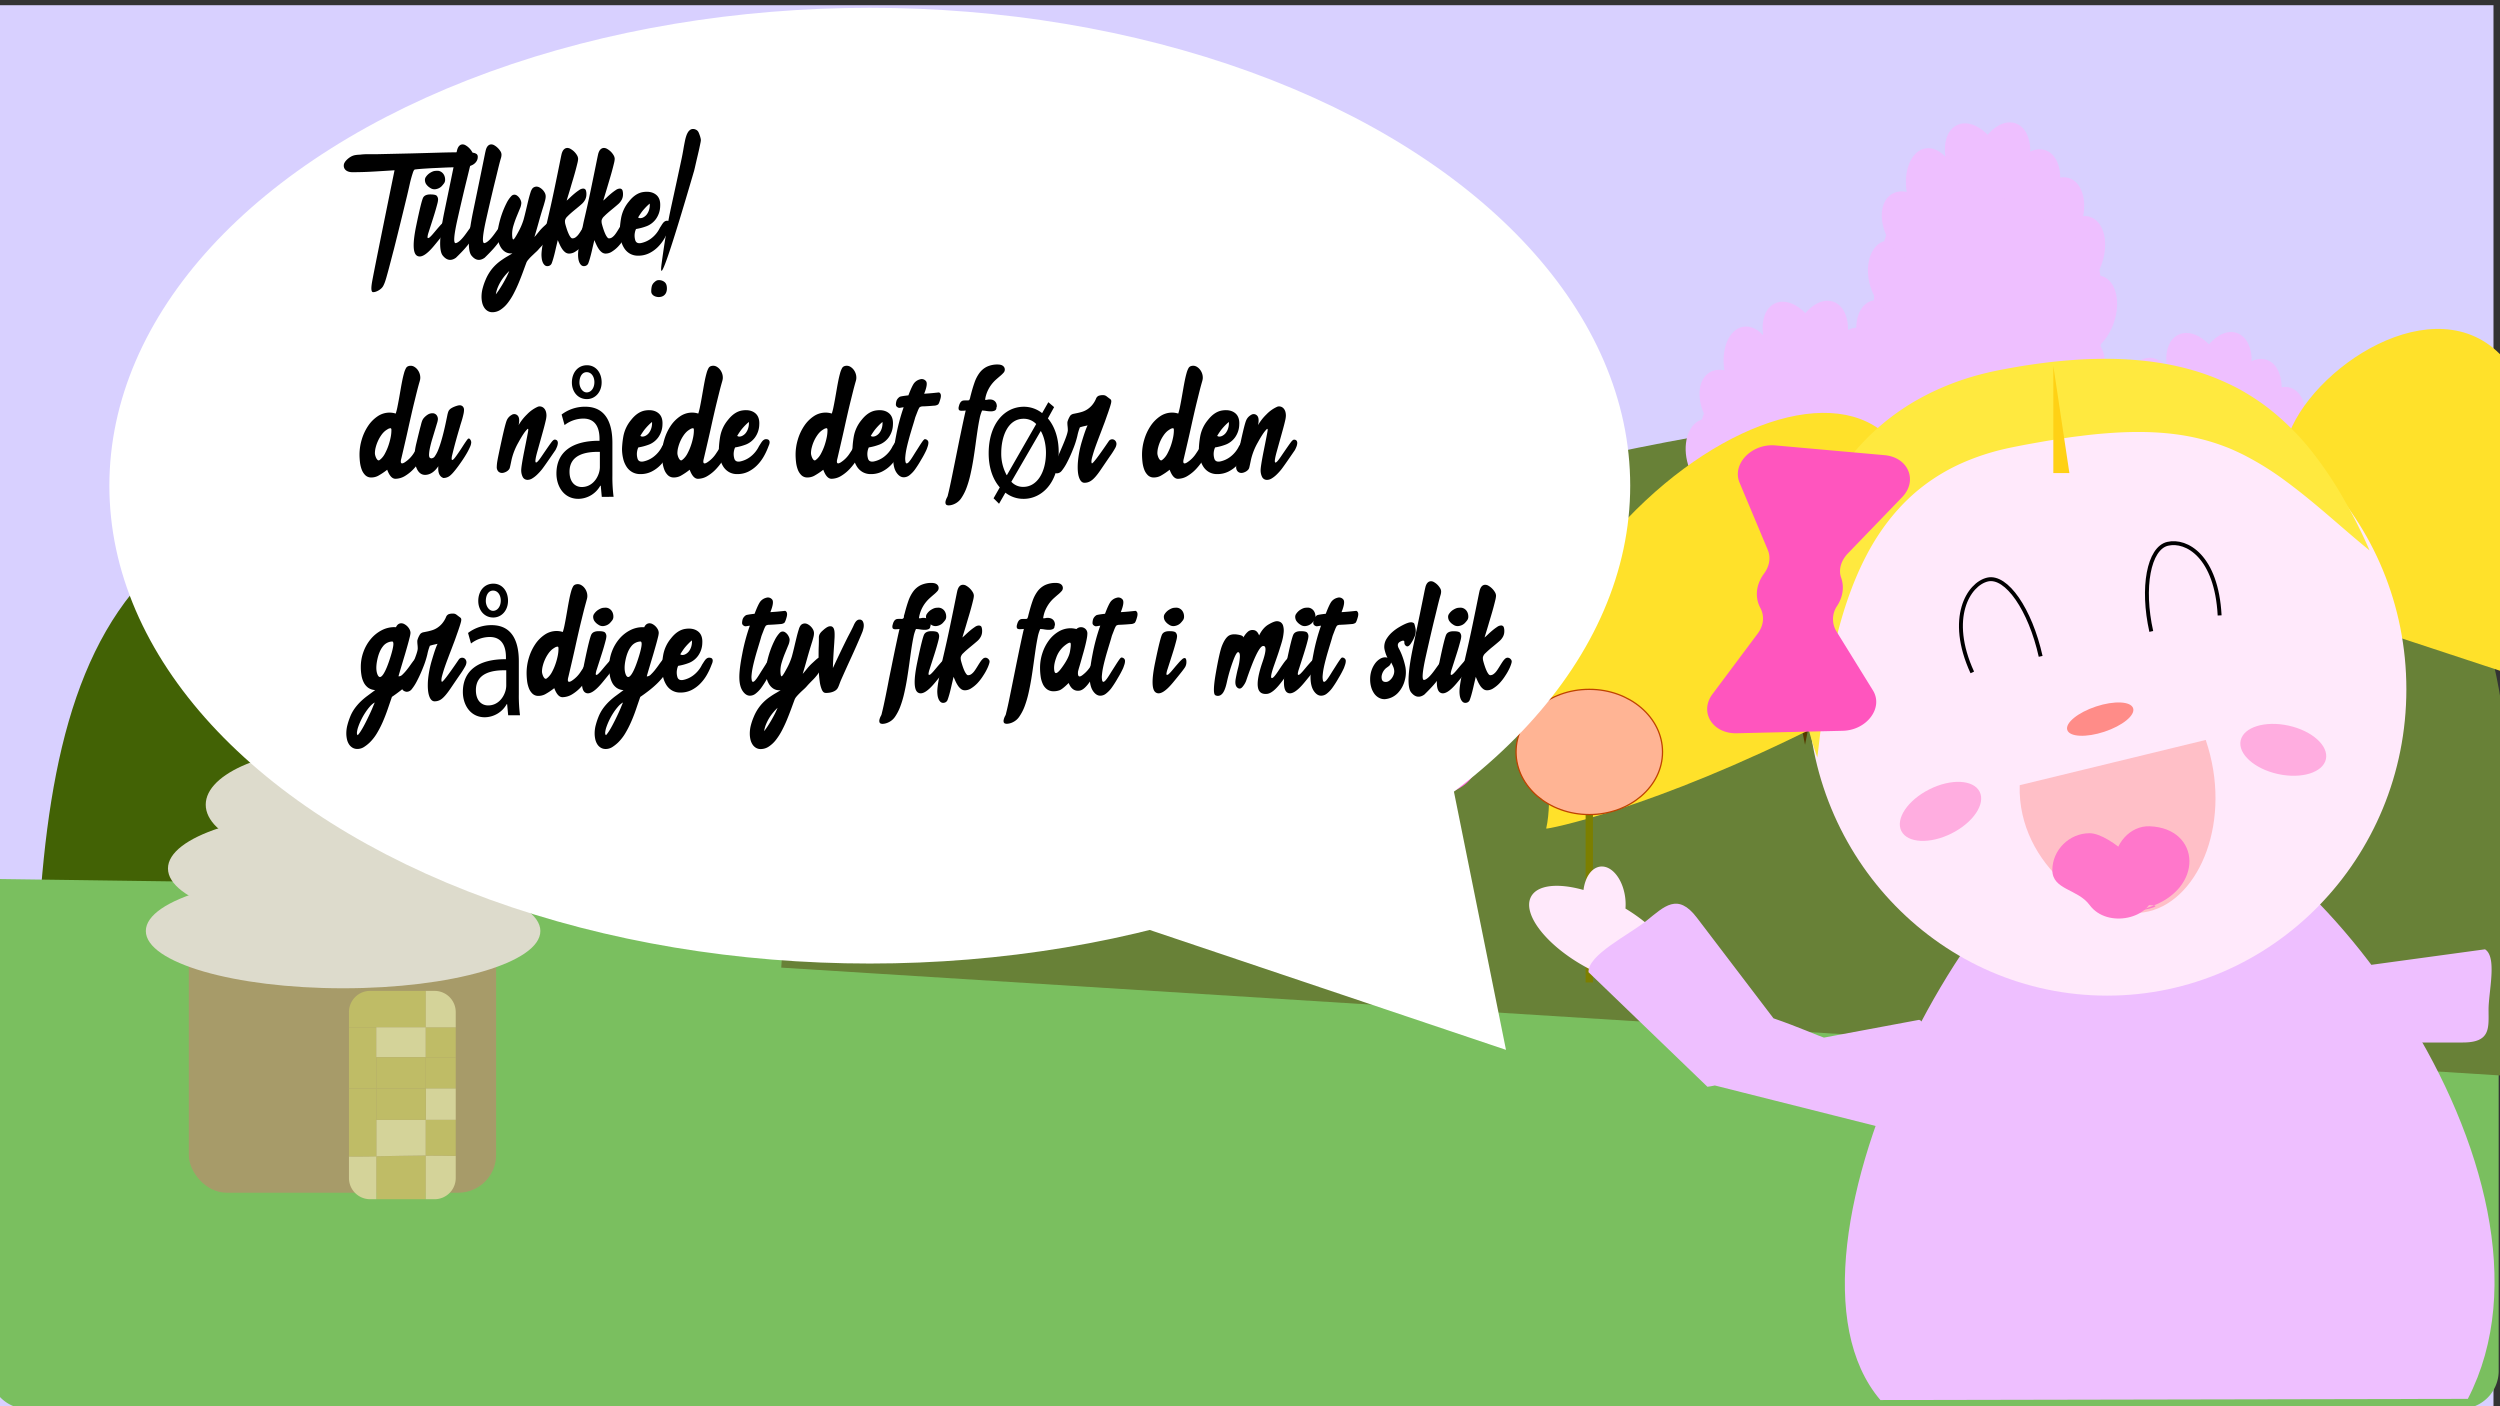 <svg id="Layer_1" data-name="Layer 1" xmlns="http://www.w3.org/2000/svg" width="1920" height="1080" viewBox="0 0 1920 1080"><rect x="0" y="0" width="1920" height="1080" fill="#333333" stroke="none"/><defs><style>.cls-1{fill:#d8d0ff;}.cls-2{fill:#426205;}.cls-3{fill:#7abf5f;}.cls-4{fill:#688137;}.cls-5{fill:#eebfff;}.cls-6{fill:#553900;}.cls-7{fill:#a79b69;}.cls-8{fill:#dddbcc;}.cls-9{fill:#7f4b00;}.cls-10{fill:#bfbc66;}.cls-11{fill:#d4d399;}.cls-12{fill:#816006;}.cls-13{fill:#ac8109;}.cls-14{fill:#3200ff;}.cls-15{fill:#3f90ff;}.cls-16{fill:#aa002d;}.cls-17{fill:#ff6ade;}.cls-18{fill:#55bcff;}.cls-19{fill:#ffe12a;}.cls-20{fill:#7c7f00;}.cls-21{fill:#ffb494;stroke:#bf4200;}.cls-21,.cls-27{stroke-miterlimit:10;}.cls-22{fill:#ffe9fb;}.cls-23{fill:#ffe93f;}.cls-24{fill:#ffd115;}.cls-25{fill:#ffbfc7;}.cls-26{fill:#ff55be;}.cls-27{fill:none;stroke:#000;stroke-width:3px;}.cls-28{fill:#ff77cb;}.cls-29{fill:#ffade0;}.cls-30{fill:#ff8c88;}.cls-31{fill:#fff;}</style></defs><title>Level_Complete</title><rect class="cls-1" x="-5" y="4" width="1920" height="1080"/><path class="cls-2" d="M25.9,888.64c1-296.27,3.42-520,302.2-519s966.72,205.48,965.72,501.74"/><path class="cls-3" d="M1889.89,1082H21.11A29.14,29.14,0,0,1-8,1053V707c0-16,13.1-29,2-32l1521.52,21c43.11,3,403.47-5,403.47,11v346A29.14,29.14,0,0,1,1889.89,1082Z"/><rect x="576.97" y="138.9" width="3.33" height="165.01" transform="translate(-35.51 139.79) rotate(-13.37)"/><path class="cls-4" d="M1924.51,826.22C1938,538.82,1946.44,321.7,1634.07,307S613.47,455.73,600,743.14"/><ellipse class="cls-5" cx="1604.39" cy="241.52" rx="31.11" ry="20.12" transform="translate(844.12 1674.83) rotate(-70.62)"/><ellipse class="cls-5" cx="1595.2" cy="288.65" rx="31.11" ry="20.12" transform="translate(793.52 1697.65) rotate(-70.62)"/><ellipse class="cls-5" cx="1595.2" cy="196.04" rx="31.11" ry="20.12" transform="translate(880.88 1635.78) rotate(-70.62)"/><ellipse class="cls-5" cx="1527.03" cy="239.03" rx="88.09" ry="128.16"/><polygon class="cls-6" points="1509.41 350.66 1543.11 350.66 1526.26 435 1509.41 350.66"/><ellipse class="cls-5" cx="1463.45" cy="311.8" rx="20.39" ry="30.69" transform="translate(49.1 800.18) rotate(-31.08)"/><ellipse class="cls-5" cx="1447.36" cy="260.53" rx="20.13" ry="31.08" transform="translate(-0.68 517.24) rotate(-20.26)"/><ellipse class="cls-5" cx="1454.13" cy="212.99" rx="18.93" ry="28.54" transform="translate(-10.29 336.8) rotate(-13.17)"/><ellipse class="cls-5" cx="1576.05" cy="328.34" rx="30.61" ry="20.44" transform="translate(441.92 1470.91) rotate(-56.98)"/><ellipse class="cls-5" cx="1516.3" cy="124.1" rx="20.25" ry="30.91" transform="translate(92.17 659.29) rotate(-25.28)"/><ellipse class="cls-5" cx="1484.13" cy="144.77" rx="19.97" ry="31.33" transform="translate(-2.47 261.53) rotate(-10.06)"/><ellipse class="cls-5" cx="1468.81" cy="175.37" rx="20.39" ry="30.69" transform="translate(120.29 783.37) rotate(-31.08)"/><ellipse class="cls-5" cx="1579.12" cy="166.27" rx="31.11" ry="20.12" transform="translate(898.21 1600.71) rotate(-70.62)"/><ellipse class="cls-5" cx="1560.73" cy="144.77" rx="31.11" ry="20.12" transform="translate(906.21 1569.01) rotate(-70.62)"/><ellipse class="cls-5" cx="1537.75" cy="124.1" rx="31.11" ry="20.12" transform="translate(910.35 1533.52) rotate(-70.62)"/><ellipse class="cls-5" cx="1774.39" cy="402.52" rx="31.11" ry="20.12" transform="translate(805.83 1942.77) rotate(-70.62)"/><ellipse class="cls-5" cx="1765.2" cy="449.65" rx="31.11" ry="20.12" transform="translate(755.23 1965.59) rotate(-70.62)"/><ellipse class="cls-5" cx="1765.2" cy="357.04" rx="31.11" ry="20.12" transform="translate(842.59 1903.71) rotate(-70.62)"/><ellipse class="cls-5" cx="1697.03" cy="400.03" rx="88.09" ry="128.16"/><polygon class="cls-6" points="1679.41 511.66 1713.11 511.66 1696.26 596 1679.41 511.66"/><ellipse class="cls-5" cx="1633.45" cy="472.8" rx="20.39" ry="30.69" transform="translate(-9.61 911.04) rotate(-31.08)"/><ellipse class="cls-5" cx="1617.36" cy="421.53" rx="20.13" ry="31.08" transform="translate(-45.91 586.06) rotate(-20.26)"/><ellipse class="cls-5" cx="1624.13" cy="373.99" rx="18.93" ry="28.54" transform="translate(-42.49 379.75) rotate(-13.17)"/><ellipse class="cls-5" cx="1746.05" cy="489.34" rx="30.61" ry="20.44" transform="translate(384.28 1686.72) rotate(-56.98)"/><ellipse class="cls-5" cx="1686.3" cy="285.1" rx="20.25" ry="30.91" transform="translate(39.71 747.29) rotate(-25.28)"/><ellipse class="cls-5" cx="1654.13" cy="305.77" rx="19.97" ry="31.33" transform="translate(-27.98 293.7) rotate(-10.06)"/><ellipse class="cls-5" cx="1638.81" cy="336.37" rx="20.39" ry="30.69" transform="translate(61.59 894.23) rotate(-31.08)"/><ellipse class="cls-5" cx="1749.12" cy="327.27" rx="31.11" ry="20.12" transform="translate(859.92 1868.65) rotate(-70.62)"/><ellipse class="cls-5" cx="1730.73" cy="305.77" rx="31.11" ry="20.12" transform="translate(867.92 1836.94) rotate(-70.62)"/><ellipse class="cls-5" cx="1707.75" cy="285.1" rx="31.11" ry="20.12" transform="translate(872.06 1801.45) rotate(-70.62)"/><ellipse class="cls-5" cx="1464.39" cy="378.52" rx="31.11" ry="20.12" transform="translate(621.35 1634.3) rotate(-70.62)"/><ellipse class="cls-5" cx="1455.2" cy="425.65" rx="31.11" ry="20.12" transform="translate(570.75 1657.12) rotate(-70.62)"/><ellipse class="cls-5" cx="1455.2" cy="333.04" rx="31.11" ry="20.12" transform="translate(658.11 1595.24) rotate(-70.62)"/><ellipse class="cls-5" cx="1387.03" cy="376.03" rx="88.09" ry="128.16"/><polygon class="cls-6" points="1369.41 487.66 1403.11 487.66 1386.26 572 1369.41 487.66"/><ellipse class="cls-5" cx="1323.45" cy="448.8" rx="20.39" ry="30.69" transform="translate(-41.71 747.58) rotate(-31.08)"/><ellipse class="cls-5" cx="1307.36" cy="397.53" rx="20.13" ry="31.08" transform="translate(-56.78 477.24) rotate(-20.26)"/><ellipse class="cls-5" cx="1314.13" cy="349.99" rx="18.93" ry="28.54" transform="translate(-45.18 308.51) rotate(-13.17)"/><ellipse class="cls-5" cx="1436.05" cy="465.34" rx="30.61" ry="20.44" transform="translate(263.33 1415.87) rotate(-56.98)"/><ellipse class="cls-5" cx="1376.3" cy="261.1" rx="20.25" ry="30.91" transform="translate(20.28 612.63) rotate(-25.28)"/><ellipse class="cls-5" cx="1344.13" cy="281.77" rx="19.97" ry="31.33" transform="translate(-28.56 239.17) rotate(-10.06)"/><ellipse class="cls-5" cx="1328.81" cy="312.37" rx="20.39" ry="30.69" transform="translate(29.48 730.76) rotate(-31.08)"/><ellipse class="cls-5" cx="1439.12" cy="303.27" rx="31.11" ry="20.12" transform="translate(675.44 1560.18) rotate(-70.62)"/><ellipse class="cls-5" cx="1420.73" cy="281.77" rx="31.11" ry="20.12" transform="translate(683.43 1528.47) rotate(-70.62)"/><ellipse class="cls-5" cx="1397.75" cy="261.1" rx="31.11" ry="20.12" transform="translate(687.58 1492.99) rotate(-70.62)"/><rect class="cls-7" x="145" y="708" width="236" height="208" rx="29" ry="29"/><ellipse class="cls-8" cx="263.5" cy="715" rx="151.5" ry="44"/><ellipse class="cls-8" cx="264" cy="667" rx="135" ry="44"/><ellipse class="cls-8" cx="264.5" cy="618" rx="106.5" ry="44"/><path class="cls-8" d="M326,573.5c0-24.58,17-97.5,3-69.5-15.31,30.63-127,44.92-127,69.5S229.76,618,264,618,326,598.08,326,573.5Z"/><path class="cls-9" d="M1455.54,769h0"/><path class="cls-10" d="M289,921h38V887.44c-12.68.08-25.36.42-38,.61Z"/><path class="cls-11" d="M289,860v28c12.64-.19,25.32-.53,38-.61V860Z"/><path class="cls-11" d="M327,887.44V921h6.8A16.25,16.25,0,0,0,350,904.8V887.7C342.35,887.45,334.68,887.4,327,887.44Z"/><path class="cls-10" d="M350,887.7V860H327v27.44C334.68,887.4,342.35,887.45,350,887.7Z"/><path class="cls-10" d="M289,763v26h38V761H284.2A16.25,16.25,0,0,0,268,777.2V789h21Z"/><path class="cls-10" d="M289,812h0V789H268v47h21Z"/><path class="cls-11" d="M268,888.13V904.8A16.25,16.25,0,0,0,284.2,921H289v-33C282,888.15,275,888.2,268,888.13Z"/><path class="cls-10" d="M263,862c5.67,0,20.33-2,26-2V836H268v52.13c7,.07,14,0,21-.08V860C283.33,860,268.67,862,263,862Z"/><path class="cls-11" d="M289,789v23h38V789Z"/><path class="cls-10" d="M327,789v23h23V789Z"/><path class="cls-11" d="M350,777.2A16.25,16.25,0,0,0,333.8,761H327v28h23Z"/><path class="cls-10" d="M350,812H327v24h23Z"/><path class="cls-11" d="M327,836v24h23V836Z"/><path class="cls-10" d="M327,812H289v24h38Z"/><path class="cls-10" d="M289,836v24h38V836Z"/><rect x="452.97" y="193.9" width="3.33" height="165.01" transform="translate(-76.88 300.54) rotate(-33.9)"/><path class="cls-12" d="M509.93,325.66c-5.06,1-10.17,1.76-15.32,2.32-1.2.59-2.42,1.15-3.65,1.7a24.47,24.47,0,0,0-2,2.87,27.77,27.77,0,0,0,9-2.55Q504,327.78,509.93,325.66Z"/><path class="cls-12" d="M492.18,328.24c-.43.46-.83.95-1.22,1.44,1.23-.55,2.45-1.11,3.65-1.7Z"/><path class="cls-12" d="M552,311.76c1.76-.54,3.53-1.09,5.3-1.62q10.49-4.9,21-9.88,7.72-7.1,15.56-14c-1.25.32-2.48.66-3.71,1A179.27,179.27,0,0,1,552,311.76Z"/><path class="cls-12" d="M608.29,269.77a182.74,182.74,0,0,1-18.19,17.5c1.23-.36,2.46-.7,3.71-1,5.87-5.17,11.81-10.24,17.87-15.13A25.46,25.46,0,0,0,608.29,269.77Z"/><path class="cls-12" d="M559,290c14.89-6.27,28.55-14.37,42.91-21.44A26.12,26.12,0,0,0,587.12,272l-88.74,51.23a26.18,26.18,0,0,0-6.2,5l2.43-.26C516.93,317,535.51,298.61,559,290Z"/><path class="cls-12" d="M552,311.76a179.27,179.27,0,0,0,38.11-24.49c-21.2,6.2-40.12,18.26-58.74,31.05Q541.65,314.93,552,311.76Z"/><path class="cls-13" d="M608.29,269.77a26.55,26.55,0,0,0-6.38-1.21c-14.36,7.07-28,15.17-42.91,21.44-23.49,8.61-42.07,27-64.39,38,5.15-.56,10.26-1.32,15.32-2.32q10.69-3.81,21.43-7.34c18.62-12.79,37.54-24.85,58.74-31.05A182.74,182.74,0,0,0,608.29,269.77Z"/><path class="cls-12" d="M557.29,310.14c-1.77.53-3.54,1.08-5.3,1.62a179,179,0,0,1-25.17,9.69l-9.59,6.65C530.68,322.4,544,316.34,557.29,310.14Z"/><path class="cls-13" d="M498,330a27.77,27.77,0,0,1-9,2.55,26.34,26.34,0,0,0-3.13,8c10.56-3.84,21-8,31.39-12.43l9.59-6.65q-8.34,2.52-16.89,4.21Q504,327.79,498,330Z"/><path class="cls-12" d="M552,311.76q-10.34,3.17-20.63,6.56l-4.54,3.13A179,179,0,0,0,552,311.76Z"/><path class="cls-12" d="M526.82,321.45l4.54-3.13q-10.73,3.54-21.43,7.34Q518.48,324,526.82,321.45Z"/><path class="cls-12" d="M572.37,305.7c2-1.82,3.91-3.63,5.88-5.44q-10.47,5-21,9.88Q564.82,307.86,572.37,305.7Z"/><path class="cls-13" d="M523.75,341q9.79-4,19.42-8.4c9.87-8.9,19.53-18,29.2-26.9q-7.56,2.16-15.08,4.44c-13.28,6.2-26.61,12.26-40.06,18-6.43,4.44-12.89,8.81-19.46,12.9Z"/><path class="cls-12" d="M485.74,341h12c6.57-4.09,13-8.46,19.46-12.9-10.38,4.4-20.83,8.59-31.39,12.43C485.81,340.69,485.77,340.84,485.74,341Z"/><path class="cls-12" d="M528.36,341q6.27-3.15,12.53-6.34l2.28-2.06q-9.63,4.41-19.42,8.4Z"/><path class="cls-12" d="M486.58,354.22c12.62-3.79,25-8.25,37.17-13.22h-26c-4.08,2.55-8.21,5-12.4,7.25A26.37,26.37,0,0,0,486.58,354.22Z"/><path class="cls-12" d="M485.37,348.25c4.19-2.27,8.32-4.7,12.4-7.25h-12A25.88,25.88,0,0,0,485.37,348.25Z"/><path class="cls-12" d="M486.58,354.22a26.43,26.43,0,0,0,2.19,4.91l.44.77c13.19-6,26.22-12.4,39.15-18.9h-4.61C511.58,346,499.2,350.43,486.58,354.22Z"/><path class="cls-12" d="M621.94,279.94c-2.25,1-4.5,2-6.74,3.06h.8l-.9,0c-12.32,5.62-24.59,11.42-36.85,17.22-2,1.81-3.92,3.62-5.88,5.44q21.82-6.29,43.83-11.85c3.16-2.52,6.33-5,9.48-7.58L623,281.63C622.67,281.05,622.31,280.49,621.94,279.94Z"/><path class="cls-12" d="M615.2,283l-.1,0,.9,0Z"/><path class="cls-13" d="M543.17,332.6c24.74-11.32,48.75-24.51,72.46-38.29l.57-.46q-22,5.61-43.83,11.85C562.7,314.65,553,323.7,543.17,332.6Z"/><path class="cls-13" d="M578.25,300.26c12.26-5.8,24.53-11.6,36.85-17.22a104.94,104.94,0,0,0-21.29,3.21Q586,293.15,578.25,300.26Z"/><path class="cls-12" d="M621.12,278.82a26.07,26.07,0,0,0-9.44-7.7c-6.06,4.89-12,10-17.87,15.13A104.94,104.94,0,0,1,615.1,283l.1,0H613A72.49,72.49,0,0,1,621.12,278.82Z"/><path class="cls-12" d="M621.12,278.82A72.49,72.49,0,0,0,613,283h2.2c2.24-1,4.49-2.05,6.74-3.06C621.67,279.55,621.4,279.19,621.12,278.82Z"/><path class="cls-12" d="M540.89,334.66c22.59-11.54,45-23.36,67.64-34.66l7.1-5.69c-23.71,13.78-47.72,27-72.46,38.29Z"/><path class="cls-12" d="M616.2,293.85l.38-.09q5-2.92,10-5.88l-.93-1.61C622.53,288.81,619.36,291.33,616.2,293.85Z"/><path class="cls-12" d="M615.63,294.31l1-.55-.38.09Z"/><path class="cls-12" d="M616.58,293.76q4.78-1.23,9.59-2.42l1.9-.92-1.46-2.54Q621.6,290.84,616.58,293.76Z"/><path class="cls-12" d="M615.63,294.31l-7.1,5.69q8.79-4.39,17.64-8.66-4.8,1.2-9.59,2.42Z"/><path class="cls-13" d="M495,368c13.13-8.44,26.25-16.91,38.56-27h-5.2c-12.93,6.5-26,12.85-39.15,18.9l14.64,25.35c17.28-15.29,35-29.9,52.93-44.25H533.56C521.25,351.09,508.13,359.56,495,368Z"/><path class="cls-12" d="M510.86,397.4l1.14,2A26,26,0,0,0,523.51,410q44.7-36.14,91.55-69H577.11C554.52,359.14,532.36,377.85,510.86,397.4Z"/><path class="cls-13" d="M615.06,341q-46.89,32.83-91.55,69a26.21,26.21,0,0,0,24.37-1l4.2-2.42C584.3,385.12,615.83,363,647.49,341Z"/><path class="cls-12" d="M647.49,341c-31.66,22-63.19,44.12-95.41,65.56l84.54-48.81A26.17,26.17,0,0,0,649.05,341Z"/><path class="cls-12" d="M503.85,385.25l7,12.15c21.5-19.55,43.66-38.26,66.25-56.4H556.78C538.88,355.35,521.13,370,503.85,385.25Z"/><path class="cls-12" d="M536,339c-.81.68-1.63,1.33-2.44,2h23.22c17.19-13.78,34.53-27.32,51.75-41-22.65,11.3-45,23.12-67.64,34.66C539.26,336.11,537.64,337.56,536,339Z"/><path class="cls-12" d="M632.48,298.05c-18.66,14.06-37.15,28.32-55.37,42.95h37.95q15-10.51,30.27-20.7Z"/><path class="cls-12" d="M649.05,341c.1-.42.19-.84.26-1.26L647.49,341Z"/><path class="cls-13" d="M646.23,321.87l-.9-1.57q-15.27,10.18-30.27,20.7h32.43l1.82-1.26A26.13,26.13,0,0,0,646.23,321.87Z"/><path class="cls-12" d="M626.17,291.34l2.13-.53-.23-.39Z"/><path class="cls-13" d="M626.17,291.34q-8.85,4.26-17.64,8.66c-17.22,13.68-34.56,27.22-51.75,41h20.33c18.22-14.63,36.71-28.89,55.37-42.95l-4.18-7.24Z"/><path class="cls-12" d="M533.56,341c.81-.67,1.63-1.32,2.44-2,1.64-1.44,3.26-2.89,4.89-4.34q-6.25,3.18-12.53,6.34Z"/><ellipse class="cls-14" cx="480.69" cy="178.12" rx="102.27" ry="83.8" transform="translate(-30.45 217.16) rotate(-24.7)"/><polygon class="cls-14" points="651.21 147.2 661.58 114.88 628.79 113.99 633.02 78.18 600.32 86.6 597.91 49.21 575.05 59.52 578.69 64.88 574.48 60.1 541.07 165.75 650.96 147.93 650.97 147.94 650.97 147.92 651.73 147.8 651.21 147.2"/><polygon class="cls-14" points="319.4 197.81 302.48 225.46 335.19 235.22 323.72 267.82 358.21 268.78 353.09 304.68 378.09 301.18 375.52 295.13 378.78 300.79 433.58 210.31 319.8 197.2 319.79 197.18 319.78 197.19 318.99 197.1 319.4 197.81"/><path class="cls-15" d="M574.87,138.3c19.64,48.51-19.83,99.39-62.71,117.52"/><ellipse class="cls-16" cx="921.16" cy="667.01" rx="49.72" ry="91.99" transform="matrix(0.26, -0.97, 0.97, 0.26, 36.96, 1382.3)"/><ellipse class="cls-17" cx="1055.66" cy="569.51" rx="39.87" ry="80.53" transform="translate(230.5 1440.07) rotate(-74.88)"/><ellipse class="cls-18" cx="1202.66" cy="501.01" rx="31.66" ry="78.31" transform="translate(405.29 1531.35) rotate(-74.88)"/><path class="cls-19" d="M1187.47,636.34c10.52-45.91-23.28-139,48.54-222.82S1402.54,293.69,1447.56,333s53,171.54-48.54,222.82C1268.6,621.66,1187.29,637.13,1187.47,636.34Z"/><path class="cls-19" d="M1835.22,487.2c-67.82-32.86-101.29-104.47-74.76-159.94s125.45-112.92,170.82-40.95c58.29,92.44,40.13,245.42,39.51,245.56"/><ellipse class="cls-5" cx="1606.96" cy="542.78" rx="25.71" ry="19.08" transform="translate(-69.38 801.27) rotate(-27.43)"/><rect class="cls-20" x="1217.76" y="619.03" width="5.62" height="135.51"/><ellipse class="cls-21" cx="1220.57" cy="577.5" rx="56.25" ry="48.09"/><path class="cls-22" d="M1248.36,697.77a41.39,41.39,0,0,0-.63-11.12c-2.72-14.14-11.91-23.41-20.51-20.71-5.88,1.84-10,8.81-11.09,17.56-19.47-5.5-35.49-4-40.32,5.24-6.94,13.27,11.92,37.47,42.12,54s60.31,19.25,67.25,6C1291.71,736.28,1275.43,714.14,1248.36,697.77Z"/><path class="cls-5" d="M1444.13,1075.23c-97.06-114,87.13-456.36,203.15-459s336.76,286.65,248,458.1"/><ellipse class="cls-22" cx="1618.24" cy="529.36" rx="229.85" ry="235.29"/><path class="cls-5" d="M1891.47,800.64H1785.41c8,0,2.46-11.36,2.46-25.24h0a57,57,0,0,1,9.61-31.18l111-15.15c9.51,5.94,2.73,32.45,2.73,46.33h0C1911.21,789.28,1913.06,800.64,1891.47,800.64Z"/><path class="cls-5" d="M1473.89,783.23l-73.11,13.65c-2.52-.63-20.1-8.44-38.75-14.82l-58.81-77.26c-14.82-19.46-24.91-8.72-38.79,2.37s-45,26.14-44.45,39.47l91.33,88c1.68-.21,3.6-.53,5.7-1l138.38,34.85c7.16-16,15.41-30.14,20-48.81h0C1480,801,1479.35,784.6,1473.89,783.23Z"/><path class="cls-23" d="M1819.83,422.73c-11.08-9-21.61-18.27-32.14-27.28s-21.06-17.71-31.72-25.57a227.64,227.64,0,0,0-32.52-20.37c-2.76-1.4-5.55-2.67-8.32-3.93s-5.6-2.33-8.42-3.38A154,154,0,0,0,1689.6,337c-23.06-5.67-47.59-6.18-72.89-4.15q-9.48.75-19.07,2c-6.39.73-12.81,1.73-19.26,2.72s-12.9,2.18-19.39,3.32c-3.24.6-6.49,1.2-9.74,1.86l-2.43.48-2.24.46c-1.47.3-2.94.6-4.38.95a182,182,0,0,0-33.28,10.94,148,148,0,0,0-29.38,17.32c-18.08,13.73-33,32.18-44.36,54.08s-19.42,46.78-25.1,72.92c-2.89,13.08-5.13,26.5-7.16,40.14-.93,6.82-1.87,13.7-2.7,20.63s-1.6,13.92-2.52,21c-2.43-6.69-4.46-13.48-6.36-20.34s-3.47-13.8-4.83-20.81a299.52,299.52,0,0,1-5.35-42.82,264.69,264.69,0,0,1,1.27-44.05,223.92,223.92,0,0,1,9.59-44.4A190.4,190.4,0,0,1,1410,366.52a175.72,175.72,0,0,1,50.56-52.06q5.07-3.42,10.33-6.5l5.33-2.95c1.8-.93,3.58-1.9,5.4-2.79a207.28,207.28,0,0,1,45-16.05c1.91-.48,3.83-.89,5.75-1.29.94-.2,2-.42,2.84-.59l2.66-.5c3.54-.68,7.1-1.31,10.66-1.93,7.14-1.25,14.33-2.28,21.59-3.21s14.57-1.63,22-2.18,14.83-.83,22.33-.89,15.07.12,22.68.69c3.81.28,7.62.62,11.45,1.05s7.65,1,11.48,1.62A209.2,209.2,0,0,1,1682.9,284a187.58,187.58,0,0,1,22.37,7.92c3.64,1.56,7.23,3.25,10.76,5s7,3.74,10.35,5.8a165.27,165.27,0,0,1,19.15,13.49,199.23,199.23,0,0,1,31.41,32.36,294.49,294.49,0,0,1,23.84,36.06A385.9,385.9,0,0,1,1819.83,422.73Z"/><polygon class="cls-24" points="1576.96 363.29 1576.96 280.99 1589.29 363.29 1576.96 363.29"/><path class="cls-25" d="M1694,568.28c20.8,61.11-4.2,122.06-43.65,131.65s-101.18-35.32-99.21-96.9"/><path class="cls-26" d="M1414.64,445.79a20.32,20.32,0,0,0-.66-2.22c-2.21-6.2.07-13.25,5.27-18.64l41.6-43.11c12.26-12.71,4.75-30.63-13.52-32.26l-83.76-7.48c-18.27-1.64-33.6,14.24-27.59,28.58l21.69,51.73c2.45,5.85,1.27,12.54-2.93,18.18-4.63,6.24-6.61,13.74-4.83,21.07A22.28,22.28,0,0,0,1352,467c3.26,6.06,2.51,13.38-2,19.46l-34.81,46.6c-10.31,13.8,0,30.52,18.61,30.09l81.4-1.9c18.58-.43,31.47-17.69,23.2-31.06l-27.83-45a18,18,0,0,1,.28-19.77C1414.72,459.53,1416.3,452.58,1414.64,445.79Z"/><path class="cls-27" d="M1567.22,504.09c-8-36-26.29-62.41-40.79-59s-30.92,29.48-11.71,71.32"/><path class="cls-27" d="M1704.68,472.64c-2.38-45.34-25.4-58.4-39.9-55s-20.14,33.53-12.6,67.3"/><path class="cls-28" d="M1653.56,686.11c.33-15.22-32.93-46.2-48.74-46.2S1576.2,653,1576.2,668.23s19.49,14.39,28.62,26.82C1618.56,713.74,1653.15,705.08,1653.56,686.11Z"/><path class="cls-28" d="M1650.26,696.82c43-14.06,40-60.75.75-62.24-15.21-.58-27.56,13.57-27.56,30.3s12.34,30.31,27.56,30.31S1635.68,701.6,1650.26,696.82Z"/><ellipse class="cls-29" cx="1753.62" cy="575.9" rx="19.03" ry="33.51" transform="translate(815.64 2165.57) rotate(-77.64)"/><ellipse class="cls-29" cx="1490.3" cy="623.15" rx="33.63" ry="18.96" transform="translate(-121.26 733.52) rotate(-26.61)"/><ellipse class="cls-30" cx="1612.96" cy="552.36" rx="26.63" ry="10.21" transform="translate(-91.87 534.61) rotate(-18.31)"/><ellipse class="cls-31" cx="668" cy="373" rx="584" ry="367"/><polygon class="cls-31" points="1156.6 806.29 755.47 671.3 1072.94 391.41 1156.6 806.29"/><path d="M303,130.77q-8.18.54-16.22,1c-5.36.32-10.79.48-16.26.48a10.39,10.39,0,0,1-2.14-.24,6.77,6.77,0,0,1-2.11-.82,4.83,4.83,0,0,1-1.61-1.57,4.47,4.47,0,0,1-.64-2.49,4.39,4.39,0,0,1,.56-2.12,8.6,8.6,0,0,1,1.36-1.87,15.12,15.12,0,0,1,1.72-1.58,14.21,14.21,0,0,1,1.63-1.12,10.24,10.24,0,0,1,3.59-1.33,22.38,22.38,0,0,1,3.74-.31l.23-.07a46.38,46.38,0,0,1,6.1-.3q3.33,0,6.11,0l27-.61q10.49-.27,20.82-.58t20.82-.31l1.91,0c.76,0,1.55.08,2.36.17a19.07,19.07,0,0,1,2.31.41,4.11,4.11,0,0,1,1.69.82l-.22-.27a2.7,2.7,0,0,1,1.17,2.46,5.93,5.93,0,0,1-.56,2.59,7.12,7.12,0,0,1-1.39,2,7.88,7.88,0,0,1-1.89,1.44,9,9,0,0,1-2.05.85,21.59,21.59,0,0,1-4.5.75c-1.52.09-3.05.16-4.61.21-.37,0-1.12,0-2.24.07s-2.51.09-4.14.13-3.41.12-5.36.21l-5.88.27c-2,.09-3.92.19-5.8.31s-3.58.22-5.06.34-2.69.23-3.63.34a5.32,5.32,0,0,0-1.59.31,5.53,5.53,0,0,0-.75,1.26,12.83,12.83,0,0,0-.52,1.47q-1.34,4.09-2.31,8.49t-2,8.71q-2.5,10.36-5,20.54t-5.11,20.55Q302,193.29,300,201t-2.72,10.13q-.64,2.46-1.39,4.71a24.48,24.48,0,0,1-1.64,3.89,7.9,7.9,0,0,1-1.47,1.81,11.1,11.1,0,0,1-2,1.47,11.64,11.64,0,0,1-2.16,1,6.51,6.51,0,0,1-2.06.37q-2.16,0-.83-7.74T303,130.77Z"/><path d="M328.35,181.85q-.06,1,.39,1a2.65,2.65,0,0,0,1.55-.85,23,23,0,0,0,2.06-2.15c.74-.86,1.51-1.78,2.33-2.76s1.82-2.14,3-3.48a29.5,29.5,0,0,1,2.84-2.87,3,3,0,0,1,1.8-.85.92.92,0,0,1,.78.37,2.68,2.68,0,0,1,.41.92,5.32,5.32,0,0,1,.17,1.13q0,.58,0,1a7.65,7.65,0,0,1-.78,3.14q-.78,1.71-9.6,12.35t-13.27,7.44q-4.45-3.21-.39-22.83t5.44-21.84q1.38-2.22,5.3-2.25c2.61,0,4.27.32,5,1a4.33,4.33,0,0,1,1.05,3.17,14.54,14.54,0,0,1-.52,2.87c-.36,1.41-.8,3-1.34,4.88s-1.13,3.81-1.8,5.91-1.31,4.11-1.94,6.07-1.2,3.72-1.7,5.29A16.11,16.11,0,0,0,328.35,181.85Zm6.86-36.68a5.7,5.7,0,0,1-4.86-.89,10,10,0,0,1-3.17-3,6.24,6.24,0,0,1-.83-3.1A3.79,3.79,0,0,1,327,136a10.91,10.91,0,0,1,1.58-1.91,10.37,10.37,0,0,1,2-1.5,11.69,11.69,0,0,1,1.78-.89,6.38,6.38,0,0,1,1.77-.44,16.61,16.61,0,0,1,1.83-.11,5.22,5.22,0,0,1,2.25.52,5.93,5.93,0,0,1,1.89,1.4,6.53,6.53,0,0,1,1.28,2.15,7.92,7.92,0,0,1,.47,2.76,4.58,4.58,0,0,1-.75,2.7,22.7,22.7,0,0,1-2,2.42A8.16,8.16,0,0,1,335.21,145.17Z"/><path d="M350.45,117.93c.18-.86.37-1.71.58-2.56a8.7,8.7,0,0,1,.86-2.25,4.93,4.93,0,0,1,1.39-1.6,3.53,3.53,0,0,1,2.16-.62,4.71,4.71,0,0,1,2.25.75,12.94,12.94,0,0,1,2.5,1.92,13.24,13.24,0,0,1,2.05,2.52,4.85,4.85,0,0,1,.86,2.59,8.94,8.94,0,0,1-.36,2.53c-.24.82-.47,1.62-.69,2.39-.63,2.37-1.23,4.74-1.8,7.13s-1.16,4.79-1.75,7.2q-2.67,10.65-7.05,30t-1.39,18.77q3-.58,7.88-7.37t6.44-8.84a1.65,1.65,0,0,1,1.17-.75,1,1,0,0,1,.86.55,4.23,4.23,0,0,1,.55,1.43,9.72,9.72,0,0,1,.2,2.08,12.18,12.18,0,0,1-.28,2.49,7.18,7.18,0,0,1-1.06,2.7,52.05,52.05,0,0,1-3.74,5.56c-1.8,2.41-3.45,4.49-5,6.25s-3.81,4.13-6.89,7.13q-5.61,4-10.16-1.67t1.34-34.13Q347.28,133.71,350.45,117.93Z"/><path d="M372.49,117.93c.18-.86.38-1.71.58-2.56a8.7,8.7,0,0,1,.86-2.25,4.93,4.93,0,0,1,1.39-1.6,3.55,3.55,0,0,1,2.16-.62,4.71,4.71,0,0,1,2.25.75,12.64,12.64,0,0,1,2.5,1.92,13.69,13.69,0,0,1,2.06,2.52,4.94,4.94,0,0,1,.86,2.59,8.94,8.94,0,0,1-.36,2.53c-.25.82-.48,1.62-.7,2.39-.63,2.37-1.23,4.74-1.8,7.13s-1.16,4.79-1.75,7.2q-2.67,10.65-7.05,30T372.1,186.7q3-.58,7.88-7.37t6.44-8.84a1.65,1.65,0,0,1,1.17-.75,1,1,0,0,1,.86.55,4.23,4.23,0,0,1,.55,1.43,9.72,9.72,0,0,1,.2,2.08,11.52,11.52,0,0,1-.28,2.49,7.28,7.28,0,0,1-1.05,2.7,54.13,54.13,0,0,1-3.75,5.56c-1.8,2.41-3.45,4.49-5,6.25s-3.81,4.13-6.88,7.13q-5.61,4-10.16-1.67t1.33-34.13Q369.32,133.71,372.49,117.93Z"/><path d="M382.15,180.11a35.59,35.59,0,0,1,.91-7.27,72.28,72.28,0,0,1,2.42-8.53,66,66,0,0,1,3.39-8,22.73,22.73,0,0,1,3.83-5.7,3.67,3.67,0,0,1,1.19-.86,3.31,3.31,0,0,1,1.19-.23,3.38,3.38,0,0,1,2,.68,7.51,7.51,0,0,1,1.69,1.64,8.47,8.47,0,0,1,1.16,2.08,5.5,5.5,0,0,1,.45,2,12.21,12.21,0,0,1-1.11,4.34c-.74,1.79-1.57,3.8-2.47,6s-1.73,4.53-2.47,7a21.79,21.79,0,0,0-1,7.1c.07,2.3.36,3.48.86,3.55s1.78-1.83,3.83-5.7a49.24,49.24,0,0,0,4.08-9.48c.67-2.46,1.3-5,1.92-7.61s1.19-5.06,1.74-7.31,1.11-4.21,1.64-5.87a9.6,9.6,0,0,1,1.58-3.31,4.28,4.28,0,0,1,1.48-1,4.62,4.62,0,0,1,1.63-.31,4.9,4.9,0,0,1,2.28.65,9.86,9.86,0,0,1,2.28,1.71,10.07,10.07,0,0,1,1.75,2.39,5.79,5.79,0,0,1,.69,2.69,11,11,0,0,1-.28,2.43c-.18.84-.39,1.62-.61,2.35s-.39,1.44-.61,2.12-.44,1.39-.67,2.11c-1.14,3.69-2.24,7.4-3.27,11.13s-2.11,7.44-3.22,11.13c.52-.55,1.14-1.27,1.86-2.15l2.19-2.7a42.24,42.24,0,0,1,3.72-3.79q2.61-2.41,3.33-3a5.25,5.25,0,0,1,1.11-.68,3,3,0,0,1,1.22-.27,2.85,2.85,0,0,1,2.17.88,3.6,3.6,0,0,1,.83,2.53,6.41,6.41,0,0,1-.66,2.39,31.25,31.25,0,0,1-1.73,3.27c-.7,1.19-1.49,2.4-2.35,3.66a39.16,39.16,0,0,1-4.17,4.77q-2.87,2.91-4,4.2a21.89,21.89,0,0,1-1.78,1.91c-.48.46-1.12,1-1.91,1.78s-1.59,1.49-2.39,2.28-1.52,1.6-2.19,2.39a8.62,8.62,0,0,0-1.39,2.15q-1.17,3.15-2.64,7.17t-3.22,8.26q-1.74,4.23-3.86,8.29a47.09,47.09,0,0,1-4.6,7.27,23,23,0,0,1-5.44,5.15,11.28,11.28,0,0,1-6.33,2,6.91,6.91,0,0,1-3.72-1,8.07,8.07,0,0,1-2.61-2.59,11.85,11.85,0,0,1-1.56-3.79,20.18,20.18,0,0,1-.5-4.54,25.37,25.37,0,0,1,.92-6.65,46.39,46.39,0,0,1,2.19-6.32,34.8,34.8,0,0,1,5.3-8.84,35.55,35.55,0,0,1,7.3-6.51c1.3-.91,2.62-1.77,4-2.56l4.09-2.43a2.2,2.2,0,0,1-.56.07h-.56a8.28,8.28,0,0,1-4.46-1.19,10.27,10.27,0,0,1-3.22-3.21,15.59,15.59,0,0,1-2-4.64A22.46,22.46,0,0,1,382.15,180.11Zm-1.33,45.94c.88-1.14,1.81-2.45,2.77-3.93s1.91-3,2.83-4.6,1.8-3.2,2.61-4.81,1.52-3.15,2.11-4.61a43.68,43.68,0,0,0-3.36,3.58,35.42,35.42,0,0,0-3.11,4.34,34.26,34.26,0,0,0-2.44,4.84A22.07,22.07,0,0,0,380.82,226.05Z"/><path d="M435.89,113.63a5,5,0,0,1,2.44.82,13.61,13.61,0,0,1,2.64,2,13.09,13.09,0,0,1,2.14,2.73,5.68,5.68,0,0,1,.89,2.87,17.1,17.1,0,0,1-.56,3.31q-.56,2.36-1.39,5.46t-1.88,6.62c-.71,2.34-1.38,4.59-2,6.76s-1.24,4.12-1.78,5.87-.93,3.08-1.19,4c.67-.55,1.55-1.34,2.64-2.39s2.24-2.07,3.44-3.07a37.85,37.85,0,0,1,3.53-2.63,5.61,5.61,0,0,1,2.83-1.13,2.16,2.16,0,0,1,2.25,1.16,8.69,8.69,0,0,1,.47,3.14,9,9,0,0,1-1,4.27,11.7,11.7,0,0,1-2.53,3.21c-1,.93-2.8,2.42-5.3,4.47s-4.37,3.7-5.61,5a6,6,0,0,0-2,3.21,8.86,8.86,0,0,0,.33,3.1q.48,1.77,1.11,3.69a35.44,35.44,0,0,0,1.34,3.44,12.93,12.93,0,0,0,1.44,2.53c.5.66,1,1,1.42,1a4.23,4.23,0,0,0,2.55-.85,10.72,10.72,0,0,0,2.14-2.12q1-1.26,2.5-3.75c1-1.66,1.81-2.92,2.38-3.76a12.07,12.07,0,0,1,1.81-2.11,2.94,2.94,0,0,1,2-.86,2.89,2.89,0,0,1,1,.21,3.15,3.15,0,0,1,1,.61,3.43,3.43,0,0,1,.78,1,2.37,2.37,0,0,1,.31,1.16,4.62,4.62,0,0,1-.17,1.12c-.11.44-.24.87-.39,1.3s-.3.85-.47,1.26-.31.75-.42,1a41.77,41.77,0,0,1-3.38,6.11,38.79,38.79,0,0,1-4.61,6,24.85,24.85,0,0,1-4.67,3.82,8.91,8.91,0,0,1-4.77,1.54,4.86,4.86,0,0,1-3.05-1,10.75,10.75,0,0,1-2.36-2.56,23.36,23.36,0,0,1-1.86-3.35c-.56-1.2-1.06-2.35-1.5-3.44-.3,1.22-.62,2.62-1,4.19s-.73,3.18-1.12,4.82-.79,3.2-1.22,4.71-.84,2.79-1.25,3.89a3.37,3.37,0,0,1-1.38,1.8,3.74,3.74,0,0,1-2,.58,3,3,0,0,1-2.22-.88,6.33,6.33,0,0,1-1.42-2.19,11.29,11.29,0,0,1-.72-2.83,22.64,22.64,0,0,1-.2-2.83,33.59,33.59,0,0,1,.25-3.52c.17-1.43.4-3,.7-4.67s.61-3.44.94-5.26.69-3.58,1.06-5.29.71-3.3,1-4.78.59-2.69.81-3.65q2.77-11.81,5.22-23.55t4.83-23.61c.18-.91.38-1.82.58-2.73a10.33,10.33,0,0,1,.86-2.46,5,5,0,0,1,1.45-1.77A3.59,3.59,0,0,1,435.89,113.63Z"/><path d="M464,113.63a5.06,5.06,0,0,1,2.44.82,14.24,14.24,0,0,1,2.64,2,13.38,13.38,0,0,1,2.13,2.73,5.68,5.68,0,0,1,.89,2.87,16.86,16.86,0,0,1-.55,3.31c-.37,1.57-.84,3.39-1.39,5.46s-1.19,4.28-1.89,6.62l-2,6.76c-.64,2.16-1.24,4.12-1.77,5.87s-.94,3.08-1.2,4c.67-.55,1.55-1.34,2.64-2.39s2.24-2.07,3.44-3.07a39.22,39.22,0,0,1,3.53-2.63,5.64,5.64,0,0,1,2.83-1.13,2.16,2.16,0,0,1,2.25,1.16,8.69,8.69,0,0,1,.47,3.14,8.88,8.88,0,0,1-1,4.27,11.7,11.7,0,0,1-2.53,3.21q-1.55,1.4-5.3,4.47t-5.61,5a6.09,6.09,0,0,0-2,3.21,8.66,8.66,0,0,0,.34,3.1q.47,1.77,1.11,3.69a35.53,35.53,0,0,0,1.33,3.44,12.93,12.93,0,0,0,1.44,2.53c.5.66,1,1,1.42,1a4.2,4.2,0,0,0,2.55-.85,10.72,10.72,0,0,0,2.14-2.12q1-1.26,2.5-3.75c1-1.66,1.81-2.92,2.39-3.76a11.63,11.63,0,0,1,1.8-2.11,3,3,0,0,1,2-.86,2.85,2.85,0,0,1,1,.21,3.3,3.3,0,0,1,1,.61,3.58,3.58,0,0,1,.77,1,2.27,2.27,0,0,1,.31,1.16,4.62,4.62,0,0,1-.17,1.12c-.11.44-.24.87-.39,1.3s-.3.85-.47,1.26l-.41,1a43,43,0,0,1-3.39,6.11,38.18,38.18,0,0,1-4.61,6,24.8,24.8,0,0,1-4.66,3.82,8.92,8.92,0,0,1-4.78,1.54,4.88,4.88,0,0,1-3.05-1,10.75,10.75,0,0,1-2.36-2.56,23.36,23.36,0,0,1-1.86-3.35c-.56-1.2-1.06-2.35-1.5-3.44-.3,1.22-.62,2.62-1,4.19s-.72,3.18-1.11,4.82-.8,3.2-1.22,4.71-.85,2.79-1.25,3.89a3.38,3.38,0,0,1-1.39,1.8,3.74,3.74,0,0,1-2,.58,3,3,0,0,1-2.22-.88,6.63,6.63,0,0,1-1.42-2.19,11.29,11.29,0,0,1-.72-2.83,22.51,22.51,0,0,1-.19-2.83,31.05,31.05,0,0,1,.25-3.52c.16-1.43.4-3,.69-4.67s.61-3.44.95-5.26.68-3.58,1.05-5.29.71-3.3,1-4.78.58-2.69.8-3.65q2.78-11.81,5.22-23.55t4.83-23.61c.19-.91.38-1.82.59-2.73a10.33,10.33,0,0,1,.86-2.46,5.06,5.06,0,0,1,1.44-1.77A3.6,3.6,0,0,1,464,113.63Z"/><path d="M476,176.77a69.22,69.22,0,0,1,1-9.25,27.48,27.48,0,0,1,6-12.76q5-6.39,11-7.27t9.69,1.91q3.68,2.81,3.33,8.87a17.55,17.55,0,0,1-3.27,9.93,16,16,0,0,1-6.86,5.4,42,42,0,0,1-8.41,2.28,10.39,10.39,0,0,0-.86,2.6,12.15,12.15,0,0,0,.14,5.56c.48,2.21,2,3.08,4.55,2.63a19.2,19.2,0,0,0,7.8-3.55,22.34,22.34,0,0,0,6.69-8.19c.48-.73.92-1.41,1.31-2.05a14.82,14.82,0,0,1,1.22-1.74,4.9,4.9,0,0,1,1.5-1.26,3.21,3.21,0,0,1,2.11-.28,2.22,2.22,0,0,1,1.66.92,2.76,2.76,0,0,1,.36,1.61,5.66,5.66,0,0,1-.44,1.84c-.26.64-.54,1.34-.83,2.12a49,49,0,0,1-3.42,7.06,32.32,32.32,0,0,1-5,6.52,25.11,25.11,0,0,1-6.7,4.81,18.79,18.79,0,0,1-8.49,1.88,12.48,12.48,0,0,1-6.22-1.5,12.64,12.64,0,0,1-4.41-4.17,19.36,19.36,0,0,1-2.61-6.24A33,33,0,0,1,476,176.77Zm23-20.41a30.59,30.59,0,0,0-2.39,2.15c-.85.84-1.67,1.73-2.47,2.66a30.19,30.19,0,0,0-2.22,2.94c-.69,1-1.3,2-1.86,2.9a2.74,2.74,0,0,0,1.78.54,5.11,5.11,0,0,0,2.47-.75,7.92,7.92,0,0,0,2.44-2.15,11.08,11.08,0,0,0,1.75-3.51A13.23,13.23,0,0,0,499,156.36Z"/><path d="M502.52,216.77a7.68,7.68,0,0,1,1.58-1.2,3.87,3.87,0,0,1,1.86-.44,6.82,6.82,0,0,1,4.39,1.47q1.83,1.46,1.83,4.88a8.29,8.29,0,0,1-.5,3,5.67,5.67,0,0,1-1.39,2.09,5.55,5.55,0,0,1-2,1.19,7.8,7.8,0,0,1-2.47.38,7.6,7.6,0,0,1-1.77-.24,6.6,6.6,0,0,1-1.86-.75,4.62,4.62,0,0,1-1.45-1.37,3.47,3.47,0,0,1-.58-2,16.32,16.32,0,0,1,.42-3.93A6.23,6.23,0,0,1,502.52,216.77ZM523.45,122q.78-3.69,1.39-7.3c.4-2.42.87-4.85,1.38-7.31.23-1,.49-1.92.81-2.9a12.89,12.89,0,0,1,1.17-2.66,6.48,6.48,0,0,1,1.72-2,3.87,3.87,0,0,1,2.41-.78,5,5,0,0,1,2.06.51,4.15,4.15,0,0,1,1.72,1.4,7.34,7.34,0,0,1,.69,1.36c.24.59.47,1.22.7,1.88s.4,1.31.55,1.94a7.11,7.11,0,0,1,.22,1.57,15.69,15.69,0,0,1-.33,2.09c-.22,1.11-.5,2.44-.83,4s-.72,3.22-1.14,5-.83,3.5-1.2,5.11-.71,3.08-1,4.37-.53,2.2-.64,2.7q-28.54,97.74-25,71.43t7.5-44.3Q519.57,140.19,523.45,122Z"/><path d="M297.37,360.76a51.93,51.93,0,0,1-7.05,4.71,11.22,11.22,0,0,1-5.11,1.23A6.36,6.36,0,0,1,280.6,365a11.8,11.8,0,0,1-2.78-4.3,24,24,0,0,1-1.36-5.7,50.72,50.72,0,0,1-.36-5.83,40.5,40.5,0,0,1,1.72-11.57,38,38,0,0,1,4.81-10.38,26.78,26.78,0,0,1,7.33-7.47,16.28,16.28,0,0,1,9.3-2.87,15.87,15.87,0,0,1,4.66.75,44.5,44.5,0,0,0,1.28-4.95c.4-2,.81-4.1,1.22-6.38s.81-4.61,1.22-7,.82-4.65,1.25-6.79.88-4.06,1.36-5.76a18,18,0,0,1,1.5-3.93,3.29,3.29,0,0,1,1.64-1.53,5.53,5.53,0,0,1,2-.38,5.44,5.44,0,0,1,2.78.78,9,9,0,0,1,2.36,2.05,10.54,10.54,0,0,1,1.64,2.9,9.9,9.9,0,0,1,.61,3.42,7.77,7.77,0,0,1-.14,1.46q-.15.72-.36,1.47c-.71,2.41-1.35,4.8-1.95,7.17s-1.18,4.75-1.77,7.16c-.85,3.42-1.72,7-2.58,10.82s-1.74,7.65-2.59,11.54S310.84,341,308.25,352q-1.5,5.46,2.33,3.24a23.05,23.05,0,0,0,7.28-7.33,54.31,54.31,0,0,0,5-8.81,2.58,2.58,0,0,1,2-1.43c.93.13,1.63,1.09,2.11,2.86a9,9,0,0,1-.47,5.7,46.77,46.77,0,0,1-3.11,6.35,42.77,42.77,0,0,1-5.14,6.93,30.51,30.51,0,0,1-7,5.9,14.45,14.45,0,0,1-7.55,2.29Q299.92,367.72,297.37,360.76Zm-1.83-29.62a16.85,16.85,0,0,0-2.89,3.31,26.64,26.64,0,0,0-2.44,4.36,28.88,28.88,0,0,0-1.67,4.78,18.3,18.3,0,0,0-.61,4.47,6.73,6.73,0,0,0,.22,1.54,11,11,0,0,0,.61,1.81,6.11,6.11,0,0,0,.95,1.53,1.52,1.52,0,0,0,1.16.65,1.8,1.8,0,0,0,.95-.51l.77-.65a14.92,14.92,0,0,0,3.08-4.16,40.09,40.09,0,0,0,2.56-5.84,49.57,49.57,0,0,0,1.72-6.21,27.37,27.37,0,0,0,.64-5.29q0-.48,0-1a1.83,1.83,0,0,0-.3-.92l-.23-.14a4.63,4.63,0,0,0-2.38.79A17.13,17.13,0,0,0,295.54,331.14Z"/><path d="M336.29,322.19a13.93,13.93,0,0,1-.7,3c-.46,1.55-1,3.35-1.63,5.42s-1.29,4.27-2,6.59-1.25,4.49-1.7,6.52a31.09,31.09,0,0,0-.75,5.22q-.07,2.19.75,2.73a2,2,0,0,0,1.17.34,3.45,3.45,0,0,0,2.66-1.81,23.56,23.56,0,0,0,2.45-4.67q1.15-2.87,2.22-6.45t1.94-7.17q.88-3.59,1.55-6.76c.45-2.11.82-3.88,1.11-5.29.08-.36.15-.74.23-1.12a10.34,10.34,0,0,1,.27-1.13,11.27,11.27,0,0,1,.48-1.54,4.29,4.29,0,0,1,.8-1.33,6.11,6.11,0,0,1,1.58-1.29,15.53,15.53,0,0,1,2.2-1.09,20.49,20.49,0,0,1,2.27-.79,7.52,7.52,0,0,1,1.89-.31,3.18,3.18,0,0,1,2.33.93,3.58,3.58,0,0,1,.95,2.69,14.75,14.75,0,0,1-.36,2.9c-.25,1.16-.54,2.37-.89,3.62s-.72,2.46-1.09,3.62-.66,2.15-.88,3c-1.08,3.54-2.1,7.12-3.09,10.71s-1.91,7.21-2.8,10.85a11.71,11.71,0,0,0-.39,2.84c0,.57.21.85.5.85s.8-.34,1.39-1,1.26-1.55,2-2.6,1.53-2.19,2.36-3.44,1.64-2.48,2.41-3.69,1.5-2.3,2.17-3.28a24.05,24.05,0,0,1,1.61-2.15,1.15,1.15,0,0,1,.67-.34c.48,0,.92.34,1.33,1a4,4,0,0,1,.61,2,9.49,9.49,0,0,1-.95,3.49,48.44,48.44,0,0,1-2.41,4.74q-1.47,2.57-3.28,5.25t-3.58,5.09q-1.77,2.38-3.33,4.2a21.25,21.25,0,0,1-2.5,2.56,8,8,0,0,1-5.33,2q-4.55-1.64-3.88-9.07-4.17,6.21-9.52,6.65t-7.69-6.38q-2.34-6.83.27-17.64c1.74-7.22,2.78-11.41,3.11-12.6s.5-1.8.5-1.84a22.79,22.79,0,0,1,.83-2.87,7.87,7.87,0,0,1,1.45-2.45,14,14,0,0,1,3-2.53,6.68,6.68,0,0,1,3.53-1,3.94,3.94,0,0,1,2.94,1.2A4.83,4.83,0,0,1,336.29,322.19Z"/><path d="M398.14,339.8a49.07,49.07,0,0,0-5.22,13.11q-1.17,5.67-1.44,6.55a4.1,4.1,0,0,1-1,1.54,6.88,6.88,0,0,1-1.55,1.19,8.87,8.87,0,0,1-1.75.75,5.48,5.48,0,0,1-1.55.28,4,4,0,0,1-2.95-1.16,4.86,4.86,0,0,1-1.16-3.55,29.68,29.68,0,0,1,.5-4.71q.49-3,3.22-15.5T389.12,323a8.47,8.47,0,0,1,3.77-4.3,3.53,3.53,0,0,1,4.61.41c1.31,1.28,1.58,3.73.8,7.37a37.56,37.56,0,0,1,6.47-8.25,26.28,26.28,0,0,1,8.47-5.94,4.59,4.59,0,0,1,4.58,1.29q1.86,1.92,1.86,5.74a19,19,0,0,1-.56,3.65q-.56,2.49-1.41,5.66t-5,18q-4.15,14.77,3.11,4.06t8.36-11.88c.72-.77,1.27-1.16,1.64-1.16a2.35,2.35,0,0,1,2.19.89,3.41,3.41,0,0,1,.39,2.15,9.69,9.69,0,0,1-.69,2.59c-.38.89-.73,1.65-1.06,2.29q-8.72,12.76-10.52,15a42.14,42.14,0,0,1-3.67,4,20.23,20.23,0,0,1-3.72,2.87,7,7,0,0,1-3.58,1.09,2.53,2.53,0,0,1-.72-.07,3.94,3.94,0,0,1-3-2.18,11.34,11.34,0,0,1-1.14-4.64q-.17-2.81,2.47-15.94t2.86-14.74c.15-1.07.07-1.61-.22-1.61s-.45.21-.78.62Q402.2,332.36,398.14,339.8Z"/><path d="M462.17,381.58l-.79-8.53H461a19.56,19.56,0,0,1-16.83,10.06c-11.14,0-16.83-9.64-16.83-19.43,0-16.35,11.83-25.3,33.09-25.16v-1.4c0-5.59-1.25-15.65-12.51-15.65a23.84,23.84,0,0,0-14.33,5l-2.27-8.11a29.55,29.55,0,0,1,18.08-6c16.83,0,20.92,14.12,20.92,27.68v25.3a117.24,117.24,0,0,0,.91,16.22Zm-1.47-34.53c-10.92-.28-23.31,2.1-23.31,15.24,0,8,4.32,11.74,9.43,11.74,7.17,0,11.72-5.59,13.31-11.32a15.61,15.61,0,0,0,.57-3.92Zm-21.49-53.26c0-7.41,4.43-13.28,11.59-13.28,6.83,0,11.26,5.73,11.26,13.14s-4.89,12.86-11.37,12.86C443.87,306.51,439.21,300.92,439.21,293.79Zm17.28-.28c0-4.19-2.28-7.69-5.91-7.69s-5.58,3.64-5.58,8c0,3.63,2.28,7.55,5.58,7.55C454.21,301.34,456.49,297.71,456.49,293.51Z"/><path d="M477.71,344.51a69.22,69.22,0,0,1,1-9.25,27.41,27.41,0,0,1,6-12.76q5-6.37,11.05-7.27t9.69,1.91q3.66,2.81,3.33,8.88a17.55,17.55,0,0,1-3.27,9.93,16,16,0,0,1-6.86,5.39,42,42,0,0,1-8.41,2.29,10.24,10.24,0,0,0-.86,2.59,12.15,12.15,0,0,0,.14,5.56q.72,3.32,4.55,2.63a19.19,19.19,0,0,0,7.8-3.55,22.34,22.34,0,0,0,6.69-8.19c.48-.73.92-1.41,1.3-2.05a16.75,16.75,0,0,1,1.23-1.74,5,5,0,0,1,1.5-1.26,3.15,3.15,0,0,1,2.11-.27,2.18,2.18,0,0,1,1.66.92,2.73,2.73,0,0,1,.36,1.6,5.86,5.86,0,0,1-.44,1.84c-.26.64-.54,1.35-.84,2.12A47.92,47.92,0,0,1,512,350.9a31.94,31.94,0,0,1-5,6.51,25.16,25.16,0,0,1-6.69,4.82,18.81,18.81,0,0,1-8.49,1.87,12.48,12.48,0,0,1-6.22-1.5,12.61,12.61,0,0,1-4.41-4.16,19.51,19.51,0,0,1-2.61-6.25A32.5,32.5,0,0,1,477.71,344.51Zm23-20.4a28.69,28.69,0,0,0-2.39,2.15c-.85.84-1.68,1.73-2.47,2.66a30.06,30.06,0,0,0-2.22,2.93c-.69,1-1.31,2-1.86,2.9a2.66,2.66,0,0,0,1.77.55,5.25,5.25,0,0,0,2.48-.75,8.06,8.06,0,0,0,2.44-2.15,11.36,11.36,0,0,0,1.75-3.52A13.2,13.2,0,0,0,500.75,324.11Z"/><path d="M529.67,360.76a51.93,51.93,0,0,1-7,4.71,11.22,11.22,0,0,1-5.11,1.23,6.35,6.35,0,0,1-4.6-1.71,11.68,11.68,0,0,1-2.78-4.3,23.1,23.1,0,0,1-1.36-5.7,50.72,50.72,0,0,1-.36-5.83,40.15,40.15,0,0,1,1.72-11.57,38.3,38.3,0,0,1,4.8-10.38,27,27,0,0,1,7.33-7.47,16.28,16.28,0,0,1,9.3-2.87,15.94,15.94,0,0,1,4.67.75,44.73,44.73,0,0,0,1.27-4.95c.41-2,.82-4.1,1.22-6.38s.82-4.61,1.23-7,.82-4.65,1.24-6.79.88-4.06,1.36-5.76a18,18,0,0,1,1.5-3.93,3.33,3.33,0,0,1,1.64-1.53,5.59,5.59,0,0,1,2-.38,5.38,5.38,0,0,1,2.77.78,8.83,8.83,0,0,1,2.36,2.05,10.29,10.29,0,0,1,1.64,2.9,9.67,9.67,0,0,1,.61,3.42,7,7,0,0,1-.14,1.46,14.27,14.27,0,0,1-.36,1.47q-1.05,3.61-1.94,7.17c-.59,2.36-1.19,4.75-1.78,7.16q-1.27,5.13-2.58,10.82t-2.58,11.54q-1.28,5.83-5.16,22.35-1.5,5.46,2.33,3.24a23,23,0,0,0,7.27-7.33,54.47,54.47,0,0,0,5-8.81c.63-.95,1.29-1.43,2-1.43.92.13,1.62,1.09,2.11,2.86a8.91,8.91,0,0,1-.48,5.7,46.65,46.65,0,0,1-3.1,6.35,42.77,42.77,0,0,1-5.14,6.93,30.56,30.56,0,0,1-7,5.9,14.4,14.4,0,0,1-7.55,2.29Q532.24,367.72,529.67,360.76Zm-1.83-29.62a17.18,17.18,0,0,0-2.89,3.31,27.4,27.4,0,0,0-2.44,4.36,28.84,28.84,0,0,0-1.66,4.78,18.3,18.3,0,0,0-.61,4.47,6.73,6.73,0,0,0,.22,1.54,10.15,10.15,0,0,0,.61,1.81,6.08,6.08,0,0,0,.94,1.53,1.54,1.54,0,0,0,1.17.65,1.78,1.78,0,0,0,.94-.51l.78-.65a15.12,15.12,0,0,0,3.08-4.16,40.06,40.06,0,0,0,2.55-5.84,48,48,0,0,0,1.73-6.21,27.26,27.26,0,0,0,.63-5.29c0-.32,0-.65,0-1a1.75,1.75,0,0,0-.31-.92l-.22-.14a4.66,4.66,0,0,0-2.39.79A18.82,18.82,0,0,0,527.84,331.14Z"/><path d="M552.1,344.51a69.68,69.68,0,0,1,1-9.25,27.41,27.41,0,0,1,6-12.76q5-6.37,11-7.27t9.69,1.91q3.66,2.81,3.33,8.88a17.48,17.48,0,0,1-3.28,9.93,15.91,15.91,0,0,1-6.85,5.39,42.19,42.19,0,0,1-8.41,2.29,9.82,9.82,0,0,0-.86,2.59,12.13,12.13,0,0,0,.13,5.56q.72,3.32,4.56,2.63a19.19,19.19,0,0,0,7.8-3.55,22.54,22.54,0,0,0,6.69-8.19c.48-.73.91-1.41,1.3-2.05a18.37,18.37,0,0,1,1.22-1.74,5.31,5.31,0,0,1,1.5-1.26,3.17,3.17,0,0,1,2.11-.27,2.18,2.18,0,0,1,1.67.92,2.73,2.73,0,0,1,.36,1.6,6.15,6.15,0,0,1-.44,1.84c-.26.64-.54,1.35-.84,2.12a49,49,0,0,1-3.41,7.07,32.3,32.3,0,0,1-5,6.51,25.16,25.16,0,0,1-6.69,4.82,18.84,18.84,0,0,1-8.49,1.87,12.45,12.45,0,0,1-6.22-1.5,12.73,12.73,0,0,1-4.42-4.16,20,20,0,0,1-2.61-6.25A33,33,0,0,1,552.1,344.51Zm23-20.4a27.18,27.18,0,0,0-2.39,2.15c-.85.84-1.68,1.73-2.47,2.66a30.06,30.06,0,0,0-2.22,2.93c-.69,1-1.31,2-1.86,2.9a2.66,2.66,0,0,0,1.77.55,5.19,5.19,0,0,0,2.47-.75,8.09,8.09,0,0,0,2.45-2.15,11.36,11.36,0,0,0,1.75-3.52A13.2,13.2,0,0,0,575.15,324.11Z"/><path d="M632.28,360.76a52.52,52.52,0,0,1-7.06,4.71,11.18,11.18,0,0,1-5.1,1.23,6.36,6.36,0,0,1-4.61-1.71,11.68,11.68,0,0,1-2.78-4.3,23.55,23.55,0,0,1-1.36-5.7,50.72,50.72,0,0,1-.36-5.83,40.5,40.5,0,0,1,1.72-11.57,38,38,0,0,1,4.81-10.38,26.88,26.88,0,0,1,7.32-7.47,16.33,16.33,0,0,1,9.3-2.87,15.94,15.94,0,0,1,4.67.75,42.6,42.6,0,0,0,1.27-4.95c.41-2,.82-4.1,1.23-6.38s.81-4.61,1.22-7,.82-4.65,1.25-6.79.88-4.06,1.36-5.76a18,18,0,0,1,1.5-3.93,3.31,3.31,0,0,1,1.63-1.53,5.62,5.62,0,0,1,2-.38,5.44,5.44,0,0,1,2.78.78,9.15,9.15,0,0,1,2.36,2.05,10.26,10.26,0,0,1,1.63,2.9,9.67,9.67,0,0,1,.61,3.42,7.77,7.77,0,0,1-.13,1.46c-.1.48-.22,1-.37,1.47q-1.05,3.61-1.94,7.17t-1.78,7.16q-1.28,5.13-2.58,10.82t-2.58,11.54Q647,335.51,643.16,352q-1.5,5.46,2.33,3.24a23,23,0,0,0,7.27-7.33,54.47,54.47,0,0,0,5-8.81,2.58,2.58,0,0,1,2-1.43c.92.13,1.63,1.09,2.11,2.86a9,9,0,0,1-.47,5.7,48,48,0,0,1-3.11,6.35,42.77,42.77,0,0,1-5.14,6.93,30.72,30.72,0,0,1-7,5.9,14.45,14.45,0,0,1-7.55,2.29Q634.83,367.72,632.28,360.76Zm-1.84-29.62a16.82,16.82,0,0,0-2.88,3.31,27.44,27.44,0,0,0-2.45,4.36,28.84,28.84,0,0,0-1.66,4.78,18.3,18.3,0,0,0-.61,4.47,6.73,6.73,0,0,0,.22,1.54,11,11,0,0,0,.61,1.81,6.08,6.08,0,0,0,.94,1.53,1.54,1.54,0,0,0,1.17.65,1.74,1.74,0,0,0,.94-.51l.78-.65a15.12,15.12,0,0,0,3.08-4.16,41.21,41.21,0,0,0,2.56-5.84,49.57,49.57,0,0,0,1.72-6.21,27.37,27.37,0,0,0,.64-5.29q0-.48,0-1a1.75,1.75,0,0,0-.31-.92l-.22-.14a4.66,4.66,0,0,0-2.39.79A18.82,18.82,0,0,0,630.44,331.14Z"/><path d="M654.71,344.51a69.22,69.22,0,0,1,1-9.25,27.5,27.5,0,0,1,6-12.76q5-6.37,11.05-7.27t9.69,1.91q3.66,2.81,3.33,8.88a17.55,17.55,0,0,1-3.27,9.93,16,16,0,0,1-6.86,5.39,42,42,0,0,1-8.41,2.29,10.24,10.24,0,0,0-.86,2.59,12.15,12.15,0,0,0,.14,5.56q.72,3.32,4.55,2.63a19.19,19.19,0,0,0,7.8-3.55,22.34,22.34,0,0,0,6.69-8.19c.48-.73.92-1.41,1.31-2.05a15.32,15.32,0,0,1,1.22-1.74,5,5,0,0,1,1.5-1.26,3.15,3.15,0,0,1,2.11-.27,2.18,2.18,0,0,1,1.66.92,2.73,2.73,0,0,1,.36,1.6,5.86,5.86,0,0,1-.44,1.84c-.26.64-.54,1.35-.83,2.12A49,49,0,0,1,689,350.9a31.94,31.94,0,0,1-5,6.51,25.16,25.16,0,0,1-6.69,4.82,18.81,18.81,0,0,1-8.49,1.87,12.48,12.48,0,0,1-6.22-1.5,12.61,12.61,0,0,1-4.41-4.16,19.51,19.51,0,0,1-2.61-6.25A32.5,32.5,0,0,1,654.71,344.51Zm23-20.4a28.69,28.69,0,0,0-2.39,2.15c-.85.84-1.68,1.73-2.47,2.66a30.06,30.06,0,0,0-2.22,2.93c-.69,1-1.31,2-1.86,2.9a2.67,2.67,0,0,0,1.78.55,5.22,5.22,0,0,0,2.47-.75,8.06,8.06,0,0,0,2.44-2.15,11.36,11.36,0,0,0,1.75-3.52A13.2,13.2,0,0,0,677.75,324.11Z"/><path d="M694.07,366.56q-3.06,0-5.5-3.52T686,353.11q-.16-6.41,2.23-18.6A149.26,149.26,0,0,1,694,312.78c-.74.09-1.4.19-2,.3a8.17,8.17,0,0,1-1.61.17c-1.67-.54-2.45-1.49-2.34-2.83a10.12,10.12,0,0,1,.56-2.9,5.92,5.92,0,0,1,1-1.57,7.24,7.24,0,0,1,1.33-1.16q.72-.48,6.72-1.16,2.84-7.51,4.5-9.52a8.46,8.46,0,0,1,4.41-2.77,4.12,4.12,0,0,1,4.53,1.3q1.77,2-1.34,9.76,3.88-.27,6.08-.48c1.46-.13,3.23-.32,5.3-.54,1.45.63,1.83,2.23,1.14,4.77s-1.3,4.06-1.86,4.51a6,6,0,0,1-3.08.89c-1.5.13-3,.25-4.38.34s-2.74.16-4,.2a5.09,5.09,0,0,0-2.5.55c-.46.32-1.13,1.61-2,3.89s-1.43,3.68-1.61,4.23q-.55,2.06-1.45,4.95t-1.86,6.18q-1,3.27-1.88,6.69c-.61,2.27-1.13,4.46-1.56,6.55a47.39,47.39,0,0,0-.83,5.73,12.75,12.75,0,0,0,.25,4.23c.22.55.5.82.83.82s1-.34,1.58-1a22.87,22.87,0,0,0,1.95-2.56c.68-1,1.39-2.13,2.11-3.31s2-3.14,3.72-5.87,2.89-4.41,3.41-5,.93-.93,1.22-.89a2.8,2.8,0,0,1,1.81.72,2.49,2.49,0,0,1,.86,2,9.34,9.34,0,0,1-.5,2.73c-.33,1.05-.65,1.94-.95,2.66a69.41,69.41,0,0,1-4.05,7.58,83,83,0,0,1-5,7.85,22.71,22.71,0,0,1-4,4.13A7.19,7.19,0,0,1,694.07,366.56Z"/><path d="M745.65,303.08q1.27-5,2.75-9.21a27.66,27.66,0,0,1,3.75-7.34,15.85,15.85,0,0,1,5.69-4.85,18.91,18.91,0,0,1,8.63-1.74,8.77,8.77,0,0,1,1.69.18,5.24,5.24,0,0,1,1.7.61,4,4,0,0,1,1.3,1.23,3.53,3.53,0,0,1-.44,4.3,22,22,0,0,1-2.47,2.39c-1,.84-2.1,1.8-3.31,2.86a27.55,27.55,0,0,0-3.47,3.76,26.15,26.15,0,0,0-3,5.05,23.8,23.8,0,0,0-1.92,6.79H757a6.43,6.43,0,0,0,1.47-.17,6.55,6.55,0,0,1,1.52-.17A7.87,7.87,0,0,1,762,307a4.89,4.89,0,0,1,1.8.92,4.61,4.61,0,0,1,1.28,1.68,5.88,5.88,0,0,1,.47,2.45,1.93,1.93,0,0,1-.33,1,2.27,2.27,0,0,1-1.22,2.28,6.81,6.81,0,0,1-2.95.59,22.82,22.82,0,0,1-3.63-.31,18.65,18.65,0,0,0-3-.31h-.17a28.26,28.26,0,0,0-1.94,6.35q-.84,4-1.59,9.08t-1.52,10.81q-.78,5.77-1.72,11.57t-2.2,11.33a77.07,77.07,0,0,1-2.94,10.07,36.86,36.86,0,0,1-3.94,7.85,12.39,12.39,0,0,1-5.25,4.61,11.57,11.57,0,0,1-2.33.85,8.89,8.89,0,0,1-2.22.31,3.71,3.71,0,0,1-1.47-.27,1.62,1.62,0,0,1-.89-1,3.66,3.66,0,0,1-.06-1.81,11.17,11.17,0,0,1,1-2.76,6.34,6.34,0,0,0,.86-2.36c.39-1.48.85-3.43,1.38-5.87s1.13-5.25,1.78-8.46,1.33-6.6,2.06-10.17,1.46-7.24,2.22-11,1.5-7.41,2.25-11,1.44-6.88,2.11-10,1.27-5.84,1.83-8.16a26.39,26.39,0,0,1-3.28.2,3.05,3.05,0,0,1-1.58-.37c-.43-.25-.64-.81-.64-1.67a4.54,4.54,0,0,1,.2-1.27q.18-.7.36-1.26a7.53,7.53,0,0,1,.94-1.91,3.44,3.44,0,0,1,1.08-1,3,3,0,0,1,1.28-.41,14.92,14.92,0,0,1,1.58-.07H743a5.84,5.84,0,0,0,1.25-.14,5.19,5.19,0,0,0,.83-2C745.26,304.51,745.46,303.72,745.65,303.08Z"/><path d="M800.35,317.27l4.77-8.38,4.44,3.77-4.78,8.67c5.35,6.29,8.3,15.38,8.3,25.86,0,24.88-14,35.92-26.83,35.92a22.25,22.25,0,0,1-14.1-4.75l-4.89,8.53-4.21-4.2,4.78-8.38c-5.35-6.15-8.53-15.1-8.53-26.14,0-22.51,12.05-35.79,27.06-35.79A22.63,22.63,0,0,1,800.35,317.27Zm-4.55,8.39a13.22,13.22,0,0,0-9.67-4.05c-12.28,0-17.17,14-17.17,26.28a34.19,34.19,0,0,0,4.1,16.91l.22.14ZM776.7,370a12.08,12.08,0,0,0,9.21,3.92c10.46,0,17.39-11.05,17.39-26.28,0-4.61-.91-11.18-3.86-16.5h-.23Z"/><path d="M835.28,326.7l-3,.68c-1,.23-1.95.5-2.92.82a36.81,36.81,0,0,0-1.94,6.55,68.4,68.4,0,0,1-3.39,10.41,101.17,101.17,0,0,1-4.66,10.24,36,36,0,0,1-3.94,6.14,5,5,0,0,1-3.78,2,4.2,4.2,0,0,1-1-.17,5.26,5.26,0,0,1-1.2-.52,3.71,3.71,0,0,1-1-.85,1.79,1.79,0,0,1-.41-1.13,10.94,10.94,0,0,1,.75-1.84q.75-1.64,1.89-4.2t5.27-12.21q4.14-9.66,4.14-12.32a24.44,24.44,0,0,0-.17-2.8,25.11,25.11,0,0,1-.17-2.87,4.63,4.63,0,0,1,.28-1.4,17.1,17.1,0,0,1,.67-1.7,15,15,0,0,1,.86-1.64,4.67,4.67,0,0,1,.86-1.13l.11-.07a4.53,4.53,0,0,1,2-.88l3-.62c1.11-.23,2.3-.53,3.55-.92a16.65,16.65,0,0,0,3.81-1.77,17.53,17.53,0,0,0,3.69-3.18,19.16,19.16,0,0,0,3.16-5.12,3.88,3.88,0,0,1,2.06-2.25,9.41,9.41,0,0,1,3.27-.48,4.25,4.25,0,0,1,2.67.82c.7.55,1.48,1.14,2.33,1.78a6.7,6.7,0,0,1,1.08.88,2.41,2.41,0,0,1,.31,1.5,9,9,0,0,1-.39,2c-.26,1-.58,2.05-1,3.28s-.82,2.51-1.31,3.86-.93,2.62-1.36,3.85-.81,2.31-1.16,3.24-.6,1.58-.75,1.95q-1.11,3-2.33,6.18c-.82,2.11-1.6,4.18-2.36,6.21s-1.45,3.92-2.06,5.7-1.25,3.87-1.91,6.28-.78,4-.34,4.81,4.8-4.86,13.05-17a3.13,3.13,0,0,1,1.2-1.1,3.37,3.37,0,0,1,1.47-.34,3.15,3.15,0,0,1,2.22,1,3.72,3.72,0,0,1,1,2.8,7.38,7.38,0,0,1-1,3,63.73,63.73,0,0,1-4.06,6.32q-3,4.37-7.16,10.51t-7.1,8.09a8.7,8.7,0,0,1-5.58,1.67c-1.73-.18-3-1.61-3.89-4.3s-1.15-6.45-.83-11.3a77,77,0,0,1,3.19-16.51Q833.78,329.5,835.28,326.7Z"/><path d="M898.29,360.76a51.93,51.93,0,0,1-7,4.71,11.21,11.21,0,0,1-5.1,1.23,6.36,6.36,0,0,1-4.61-1.71,11.68,11.68,0,0,1-2.78-4.3,23.55,23.55,0,0,1-1.36-5.7,50.72,50.72,0,0,1-.36-5.83,40.15,40.15,0,0,1,1.72-11.57,38.3,38.3,0,0,1,4.8-10.38,27,27,0,0,1,7.33-7.47,16.28,16.28,0,0,1,9.3-2.87,15.94,15.94,0,0,1,4.67.75,42.6,42.6,0,0,0,1.27-4.95c.41-2,.82-4.1,1.22-6.38s.82-4.61,1.23-7,.82-4.65,1.25-6.79.87-4.06,1.36-5.76a18.63,18.63,0,0,1,1.49-3.93,3.33,3.33,0,0,1,1.64-1.53,5.62,5.62,0,0,1,2-.38,5.44,5.44,0,0,1,2.78.78,9,9,0,0,1,2.35,2.05,10.05,10.05,0,0,1,1.64,2.9,9.67,9.67,0,0,1,.61,3.42,7,7,0,0,1-.14,1.46,14.27,14.27,0,0,1-.36,1.47q-1.05,3.61-1.94,7.17t-1.78,7.16q-1.28,5.13-2.58,10.82t-2.58,11.54q-1.27,5.83-5.16,22.35-1.5,5.46,2.33,3.24a23,23,0,0,0,7.27-7.33,54.47,54.47,0,0,0,5-8.81c.63-.95,1.29-1.43,2-1.43.92.13,1.63,1.09,2.11,2.86a9,9,0,0,1-.47,5.7,48,48,0,0,1-3.11,6.35,42.77,42.77,0,0,1-5.14,6.93,30.72,30.72,0,0,1-7,5.9,14.45,14.45,0,0,1-7.56,2.29Q900.86,367.72,898.29,360.76Zm-1.83-29.62a16.82,16.82,0,0,0-2.88,3.31,27.44,27.44,0,0,0-2.45,4.36,28.84,28.84,0,0,0-1.66,4.78,18.3,18.3,0,0,0-.61,4.47,6.73,6.73,0,0,0,.22,1.54,11,11,0,0,0,.61,1.81,6.08,6.08,0,0,0,.94,1.53,1.54,1.54,0,0,0,1.17.65,1.74,1.74,0,0,0,.94-.51l.78-.65a15.12,15.12,0,0,0,3.08-4.16,41.21,41.21,0,0,0,2.56-5.84,49.57,49.57,0,0,0,1.72-6.21,27.37,27.37,0,0,0,.64-5.29q0-.48,0-1a1.75,1.75,0,0,0-.31-.92l-.22-.14a4.66,4.66,0,0,0-2.39.79A18.82,18.82,0,0,0,896.46,331.14Z"/><path d="M920.73,344.51a69.22,69.22,0,0,1,1-9.25,27.41,27.41,0,0,1,6-12.76q5-6.37,11-7.27t9.69,1.91q3.66,2.81,3.33,8.88a17.55,17.55,0,0,1-3.27,9.93,16,16,0,0,1-6.86,5.39,42,42,0,0,1-8.41,2.29,10.24,10.24,0,0,0-.86,2.59,12,12,0,0,0,.14,5.56c.48,2.21,2,3.09,4.55,2.63a19.19,19.19,0,0,0,7.8-3.55,22.34,22.34,0,0,0,6.69-8.19c.48-.73.92-1.41,1.3-2.05a16.75,16.75,0,0,1,1.23-1.74,5.13,5.13,0,0,1,1.49-1.26,3.17,3.17,0,0,1,2.11-.27,2.18,2.18,0,0,1,1.67.92,2.73,2.73,0,0,1,.36,1.6,5.86,5.86,0,0,1-.44,1.84c-.26.64-.54,1.35-.84,2.12A47.92,47.92,0,0,1,955,350.9a31.94,31.94,0,0,1-5,6.51,25.16,25.16,0,0,1-6.69,4.82,18.84,18.84,0,0,1-8.49,1.87,12.48,12.48,0,0,1-6.22-1.5,12.61,12.61,0,0,1-4.41-4.16,19.51,19.51,0,0,1-2.61-6.25A32.5,32.5,0,0,1,920.73,344.51Zm23-20.4a28.69,28.69,0,0,0-2.39,2.15c-.85.84-1.68,1.73-2.47,2.66a30.06,30.06,0,0,0-2.22,2.93c-.69,1-1.31,2-1.86,2.9a2.66,2.66,0,0,0,1.77.55,5.19,5.19,0,0,0,2.47-.75,8,8,0,0,0,2.45-2.15,11.36,11.36,0,0,0,1.75-3.52A13.2,13.2,0,0,0,943.77,324.11Z"/><path d="M966,339.8a49.07,49.07,0,0,0-5.22,13.11q-1.17,5.67-1.44,6.55a4.2,4.2,0,0,1-1,1.54,7.17,7.17,0,0,1-1.56,1.19,8.87,8.87,0,0,1-1.75.75,5.48,5.48,0,0,1-1.55.28,4,4,0,0,1-2.94-1.16,4.82,4.82,0,0,1-1.17-3.55,30.92,30.92,0,0,1,.5-4.71q.5-3,3.22-15.5T957,323a8.51,8.51,0,0,1,3.77-4.3,3.53,3.53,0,0,1,4.61.41c1.32,1.28,1.58,3.73.81,7.37a37.49,37.49,0,0,1,6.46-8.25,26.39,26.39,0,0,1,8.47-5.94,4.59,4.59,0,0,1,4.58,1.29q1.86,1.92,1.86,5.74A18.81,18.81,0,0,1,987,323c-.37,1.66-.85,3.55-1.42,5.66s-2.25,8.1-5,18-1.74,11.2,3.11,4.06,7.63-11.11,8.35-11.88,1.27-1.16,1.64-1.16a2.35,2.35,0,0,1,2.19.89,3.41,3.41,0,0,1,.39,2.15,9.33,9.33,0,0,1-.69,2.59c-.37.89-.72,1.65-1.06,2.29q-8.71,12.76-10.52,15a42.08,42.08,0,0,1-3.66,4,20.23,20.23,0,0,1-3.72,2.87,7.08,7.08,0,0,1-3.58,1.09,2.56,2.56,0,0,1-.73-.07,4,4,0,0,1-3-2.18,11.34,11.34,0,0,1-1.14-4.64q-.17-2.81,2.47-15.94t2.86-14.74c.15-1.07.07-1.61-.22-1.61s-.45.21-.78.62Q970.09,332.36,966,339.8Z"/><path d="M304.09,481.75q1.38-3.08,4.16-3.07a4.94,4.94,0,0,1,2.28.64A9.88,9.88,0,0,1,312.8,481a9.55,9.55,0,0,1,1.75,2.39,6,6,0,0,1,.7,2.76,17.7,17.7,0,0,1-.59,3.25q-.59,2.42-1.5,5.69t-2,7c-.74,2.48-1.46,4.86-2.14,7.13s-1.3,4.33-1.83,6.15-.92,3.14-1.14,4a1.33,1.33,0,0,0,.44.06,4.29,4.29,0,0,0,2.72-1.46,32,32,0,0,0,3.11-3.42q1.56-1.93,2.92-3.89c.9-1.29,1.64-2.28,2.19-3a9,9,0,0,1,2.47-2.15,5.07,5.07,0,0,1,2.47-.78,2.31,2.31,0,0,1,1.28.37,2,2,0,0,1,.78,1.13,5,5,0,0,1,0,2,13.4,13.4,0,0,1-.83,2.94,32.54,32.54,0,0,1-4.11,7.4,51.35,51.35,0,0,1-5.63,6.42,75.53,75.53,0,0,1-6.42,5.52q-3.33,2.57-6.44,4.68-1.54,4.5-3.22,9.39t-3.69,9.55a76.07,76.07,0,0,1-4.53,8.87,34.56,34.56,0,0,1-5.66,7.27,28,28,0,0,1-4.44,3.48,9.36,9.36,0,0,1-5.11,1.44,7,7,0,0,1-3.69-1,8.25,8.25,0,0,1-2.64-2.59,11.92,11.92,0,0,1-1.55-3.82,20.67,20.67,0,0,1-.5-4.58,24.78,24.78,0,0,1,.86-6.41,50.38,50.38,0,0,1,2-6.08,30.16,30.16,0,0,1,3.69-6.79,40.8,40.8,0,0,1,4.63-5.29,52.37,52.37,0,0,1,5.31-4.43q2.79-2.06,5.69-4.24a10,10,0,0,1-5.28-1.7,11.18,11.18,0,0,1-3.38-3.89,18.36,18.36,0,0,1-1.84-5.5,37,37,0,0,1-.55-6.52,33.48,33.48,0,0,1,2.11-11.94,32.36,32.36,0,0,1,5.66-9.76,27.3,27.3,0,0,1,8.22-6.59,20.87,20.87,0,0,1,9.71-2.42h.62A2.37,2.37,0,0,1,304.09,481.75Zm-29.32,82.86a22.81,22.81,0,0,0,2.17-2.9q1.21-1.87,2.47-4.2t2.52-4.91q1.27-2.6,2.42-5.06c.76-1.63,1.43-3.16,2-4.57s1.08-2.57,1.45-3.48a14,14,0,0,0-3.67,3.07,39.62,39.62,0,0,0-3.6,4.75,49.56,49.56,0,0,0-3.14,5.52,44.48,44.48,0,0,0-2.25,5.36,18.85,18.85,0,0,0-1,4.23C274.05,563.61,274.25,564.34,274.77,564.61Zm15.1-46.69q1.62,4,4.36.1t6-14.6q3.23-10.68.94-10.75a9.45,9.45,0,0,0-7.19,3.89q-2.91,3.69-4.3,10.51T289.87,517.92Z"/><path d="M336.07,494.44l-3,.68c-1,.23-2,.51-2.92.82a36.13,36.13,0,0,0-1.94,6.56,69.12,69.12,0,0,1-3.39,10.41,101.92,101.92,0,0,1-4.66,10.23,36.42,36.42,0,0,1-3.94,6.15,5,5,0,0,1-3.78,2,4.2,4.2,0,0,1-1.06-.17,4.91,4.91,0,0,1-1.19-.51,3.59,3.59,0,0,1-1-.86,1.71,1.71,0,0,1-.41-1.12,11.28,11.28,0,0,1,.74-1.85q.75-1.63,1.89-4.19t5.28-12.22q4.13-9.66,4.13-12.32a24.53,24.53,0,0,0-.16-2.8,25,25,0,0,1-.17-2.87,4.52,4.52,0,0,1,.28-1.39,15,15,0,0,1,.66-1.71,17,17,0,0,1,.86-1.64,5.16,5.16,0,0,1,.87-1.13l.11-.06a4.48,4.48,0,0,1,2.05-.89l3-.61c1.11-.23,2.29-.54,3.55-.93a15.85,15.85,0,0,0,3.81-1.77,17.48,17.48,0,0,0,3.69-3.18,19.09,19.09,0,0,0,3.16-5.11,3.84,3.84,0,0,1,2.06-2.26,9.68,9.68,0,0,1,3.27-.47,4.28,4.28,0,0,1,2.67.81c.7.55,1.48,1.14,2.33,1.78a6.15,6.15,0,0,1,1.08.89,2.46,2.46,0,0,1,.31,1.5,9.12,9.12,0,0,1-.39,2c-.26,1-.58,2-1,3.27s-.83,2.52-1.31,3.86-.93,2.63-1.36,3.85-.81,2.31-1.16,3.25l-.75,1.94c-.74,2-1.52,4.06-2.34,6.18s-1.6,4.19-2.36,6.21-1.44,3.92-2.05,5.7-1.25,3.87-1.92,6.28-.77,4-.33,4.81,4.79-4.86,13.05-17a3.07,3.07,0,0,1,1.19-1.09,3.3,3.3,0,0,1,1.47-.34,3.14,3.14,0,0,1,2.22.95,3.69,3.69,0,0,1,1,2.8,7.31,7.31,0,0,1-1,3,62.6,62.6,0,0,1-4,6.31q-3,4.36-7.16,10.51T339,536.93a8.58,8.58,0,0,1-5.58,1.67q-2.58-.27-3.88-4.3T328.65,523a77.11,77.11,0,0,1,3.2-16.52Q334.57,497.24,336.07,494.44Z"/><path d="M390.28,549.32l-.8-8.53h-.34a19.56,19.56,0,0,1-16.83,10.07c-11.14,0-16.83-9.65-16.83-19.43,0-16.36,11.83-25.3,33.09-25.16v-1.4c0-5.59-1.25-15.66-12.51-15.66a23.84,23.84,0,0,0-14.33,5l-2.27-8.1a29.5,29.5,0,0,1,18.08-6c16.83,0,20.92,14.12,20.92,27.68v25.3a117,117,0,0,0,.91,16.22Zm-1.48-34.53c-10.92-.28-23.31,2.1-23.31,15.24,0,8,4.32,11.74,9.43,11.74,7.17,0,11.72-5.59,13.31-11.32a15.61,15.61,0,0,0,.57-3.92Zm-21.49-53.26c0-7.41,4.43-13.28,11.59-13.28,6.83,0,11.26,5.74,11.26,13.14s-4.89,12.86-11.37,12.86C372,474.25,367.31,468.66,367.31,461.53Zm17.28-.28c0-4.19-2.27-7.68-5.91-7.68s-5.57,3.63-5.57,8c0,3.64,2.27,7.55,5.57,7.55C382.32,469.08,384.59,465.45,384.59,461.25Z"/><path d="M425.68,528.5a51.93,51.93,0,0,1-7.05,4.71,11.22,11.22,0,0,1-5.11,1.23,6.35,6.35,0,0,1-4.6-1.71,11.59,11.59,0,0,1-2.78-4.3,23.1,23.1,0,0,1-1.36-5.7,50.72,50.72,0,0,1-.36-5.83,40.15,40.15,0,0,1,1.72-11.57,38.44,38.44,0,0,1,4.8-10.38,27,27,0,0,1,7.33-7.47,16.28,16.28,0,0,1,9.3-2.87,15.82,15.82,0,0,1,4.66.75,42.17,42.17,0,0,0,1.28-4.94q.62-3,1.22-6.39t1.22-7q.62-3.59,1.25-6.79t1.36-5.77a18,18,0,0,1,1.5-3.93A3.33,3.33,0,0,1,441.7,449a5.59,5.59,0,0,1,2-.38,5.39,5.39,0,0,1,2.77.79,8.49,8.49,0,0,1,2.36,2.05,10,10,0,0,1,1.64,2.9,9.62,9.62,0,0,1,.61,3.41,8,8,0,0,1-.14,1.47,14.76,14.76,0,0,1-.36,1.46q-1,3.63-1.94,7.17c-.59,2.37-1.19,4.76-1.78,7.17q-1.27,5.12-2.58,10.82t-2.58,11.53q-1.28,5.83-5.16,22.35-1.5,5.47,2.33,3.25a23.18,23.18,0,0,0,7.27-7.34,54.05,54.05,0,0,0,5-8.81c.63-.95,1.29-1.43,2-1.43.92.14,1.62,1.09,2.11,2.87a8.92,8.92,0,0,1-.48,5.7,46.08,46.08,0,0,1-3.11,6.34,42.08,42.08,0,0,1-5.13,6.93,30.61,30.61,0,0,1-7,5.91,14.47,14.47,0,0,1-7.55,2.28Q428.25,535.46,425.68,528.5Zm-1.83-29.62a17.49,17.49,0,0,0-2.89,3.31,27.5,27.5,0,0,0-2.44,4.37,28.73,28.73,0,0,0-1.66,4.77,18.36,18.36,0,0,0-.62,4.48,6.67,6.67,0,0,0,.23,1.53,9.89,9.89,0,0,0,.61,1.81,6.33,6.33,0,0,0,.94,1.54,1.56,1.56,0,0,0,1.17.64,1.78,1.78,0,0,0,.94-.51l.78-.65A15.12,15.12,0,0,0,424,516a39.6,39.6,0,0,0,2.55-5.84,47.11,47.11,0,0,0,1.73-6.21,27.26,27.26,0,0,0,.63-5.29c0-.31,0-.64,0-1a1.78,1.78,0,0,0-.31-.92l-.22-.13a4.64,4.64,0,0,0-2.39.78A18.82,18.82,0,0,0,423.85,498.88Z"/><path d="M457.55,517.34q-.06,1,.39,1a2.64,2.64,0,0,0,1.56-.85,25.85,25.85,0,0,0,2.05-2.15c.74-.87,1.52-1.79,2.33-2.77s1.82-2.13,3-3.48a29.31,29.31,0,0,1,2.83-2.86,3,3,0,0,1,1.8-.86.91.91,0,0,1,.78.38,2.69,2.69,0,0,1,.42.92,5.92,5.92,0,0,1,.16,1.13q0,.57,0,1a7.65,7.65,0,0,1-.78,3.14q-.76,1.69-9.6,12.35t-13.27,7.44q-4.44-3.21-.39-22.83T454.33,487c.93-1.48,2.69-2.23,5.3-2.26s4.27.32,5,1a4.27,4.27,0,0,1,1.06,3.17,14.94,14.94,0,0,1-.53,2.87c-.35,1.41-.8,3-1.33,4.88s-1.14,3.81-1.81,5.9-1.31,4.12-1.94,6.08-1.19,3.72-1.69,5.29A16.18,16.18,0,0,0,457.55,517.34Zm6.86-36.69a5.7,5.7,0,0,1-4.86-.88,9.92,9.92,0,0,1-3.16-3,6.16,6.16,0,0,1-.84-3.11,3.86,3.86,0,0,1,.67-2.11,10.91,10.91,0,0,1,1.58-1.91,10,10,0,0,1,2-1.5,12.68,12.68,0,0,1,1.78-.89,6.46,6.46,0,0,1,1.78-.45c.63-.06,1.24-.1,1.83-.1a5.21,5.21,0,0,1,2.25.51,6,6,0,0,1,1.88,1.4,6.57,6.57,0,0,1,1.28,2.15,7.78,7.78,0,0,1,.47,2.77,4.53,4.53,0,0,1-.75,2.69,21.74,21.74,0,0,1-2.05,2.43A8.07,8.07,0,0,1,464.41,480.65Z"/><path d="M494.75,481.75c.93-2.05,2.31-3.07,4.17-3.07a4.88,4.88,0,0,1,2.27.64,9.93,9.93,0,0,1,2.28,1.71,10.07,10.07,0,0,1,1.75,2.39,5.94,5.94,0,0,1,.69,2.76,17.38,17.38,0,0,1-.58,3.25q-.58,2.42-1.5,5.69t-2,7q-1.11,3.72-2.14,7.13l-1.83,6.15q-.79,2.73-1.14,4a1.4,1.4,0,0,0,.45.06,4.32,4.32,0,0,0,2.72-1.46,34.25,34.25,0,0,0,3.11-3.42c1-1.29,2-2.59,2.91-3.89s1.64-2.28,2.2-3a9,9,0,0,1,2.47-2.15,5,5,0,0,1,2.47-.78,2.28,2.28,0,0,1,1.27.37,2,2,0,0,1,.78,1.13,4.84,4.84,0,0,1,.06,2,13,13,0,0,1-.84,2.94,32.12,32.12,0,0,1-4.1,7.4,52.25,52.25,0,0,1-5.64,6.42,73.88,73.88,0,0,1-6.41,5.52q-3.33,2.57-6.44,4.68-1.56,4.5-3.22,9.39t-3.7,9.55a76,76,0,0,1-4.52,8.87,34.89,34.89,0,0,1-5.66,7.27,28.91,28.91,0,0,1-4.44,3.48,9.36,9.36,0,0,1-5.11,1.44,7,7,0,0,1-3.69-1,8.06,8.06,0,0,1-2.64-2.59,12.16,12.16,0,0,1-1.56-3.82,20.67,20.67,0,0,1-.5-4.58,24.78,24.78,0,0,1,.86-6.41,52.2,52.2,0,0,1,2-6.08,31,31,0,0,1,3.69-6.79,40.86,40.86,0,0,1,4.64-5.29,51.17,51.17,0,0,1,5.3-4.43q2.81-2.06,5.69-4.24a9.94,9.94,0,0,1-5.27-1.7,11.11,11.11,0,0,1-3.39-3.89,18.63,18.63,0,0,1-1.83-5.5,37,37,0,0,1-.56-6.52,33.7,33.7,0,0,1,2.11-11.94,32.59,32.59,0,0,1,5.67-9.76,27.14,27.14,0,0,1,8.21-6.59,20.88,20.88,0,0,1,9.72-2.42h.61A2.32,2.32,0,0,1,494.75,481.75Zm-29.31,82.86a22,22,0,0,0,2.16-2.9q1.23-1.87,2.47-4.2c.83-1.55,1.68-3.19,2.53-4.91s1.65-3.42,2.41-5.06,1.44-3.16,2-4.57,1.07-2.57,1.44-3.48a14.12,14.12,0,0,0-3.66,3.07,39.66,39.66,0,0,0-3.61,4.75,51.19,51.19,0,0,0-3.14,5.52,48,48,0,0,0-2.25,5.36,19.33,19.33,0,0,0-1,4.23C464.71,563.61,464.92,564.34,465.44,564.61Zm15.1-46.69q1.6,4,4.36.1t6-14.6q3.22-10.68.95-10.75a9.43,9.43,0,0,0-7.19,3.89q-2.91,3.69-4.3,10.51T480.54,517.92Z"/><path d="M508.35,512.26a69.52,69.52,0,0,1,1-9.25,27.39,27.39,0,0,1,6-12.77q5-6.37,11-7.26t9.69,1.91q3.66,2.79,3.33,8.87a17.48,17.48,0,0,1-3.28,9.93,15.91,15.91,0,0,1-6.85,5.39,41.53,41.53,0,0,1-8.41,2.29A10,10,0,0,0,520,514a12.17,12.17,0,0,0,.13,5.57c.48,2.2,2,3.08,4.56,2.62a19.06,19.06,0,0,0,7.8-3.55,22.54,22.54,0,0,0,6.69-8.19c.48-.72.91-1.41,1.3-2a16.11,16.11,0,0,1,1.22-1.74,5.18,5.18,0,0,1,1.5-1.27,3.17,3.17,0,0,1,2.11-.27A2.21,2.21,0,0,1,547,506a2.74,2.74,0,0,1,.36,1.61,6.22,6.22,0,0,1-.44,1.84c-.26.64-.54,1.34-.84,2.11a49,49,0,0,1-3.41,7.07,32.37,32.37,0,0,1-5,6.52A25.12,25.12,0,0,1,531,530a18.85,18.85,0,0,1-8.49,1.88,12.35,12.35,0,0,1-6.22-1.51,12.64,12.64,0,0,1-4.42-4.16,19.91,19.91,0,0,1-2.61-6.24A33,33,0,0,1,508.35,512.26Zm23-20.41A30.59,30.59,0,0,0,529,494c-.85.84-1.68,1.73-2.47,2.66a29,29,0,0,0-2.22,2.94c-.69,1-1.31,2-1.86,2.9a2.71,2.71,0,0,0,1.77.54,5.19,5.19,0,0,0,2.47-.75,8,8,0,0,0,2.45-2.15,11.3,11.3,0,0,0,1.75-3.51A13,13,0,0,0,531.39,491.85Z"/><path d="M575.92,534.3c-2,0-3.87-1.17-5.49-3.51s-2.5-5.66-2.61-9.93.63-10.48,2.22-18.6a147.76,147.76,0,0,1,5.83-21.74c-.74.09-1.41.19-2,.31a8.92,8.92,0,0,1-1.61.17c-1.67-.55-2.44-1.49-2.33-2.84a9.84,9.84,0,0,1,.55-2.9,5.92,5.92,0,0,1,1-1.57,7.24,7.24,0,0,1,1.33-1.16c.48-.32,2.72-.7,6.72-1.16q2.84-7.5,4.5-9.52a8.45,8.45,0,0,1,4.41-2.76,4.13,4.13,0,0,1,4.53,1.29q1.77,2.06-1.34,9.76c2.6-.18,4.62-.34,6.08-.47s3.23-.32,5.31-.55q2.16,1,1.13,4.78t-1.86,4.5a5.89,5.89,0,0,1-3.08.89c-1.5.14-3,.25-4.38.34s-2.74.16-3.94.21a4.94,4.94,0,0,0-2.5.54c-.47.32-1.14,1.62-2,3.89s-1.42,3.69-1.61,4.23q-.56,2.06-1.44,4.95t-1.86,6.18q-1,3.27-1.89,6.69c-.61,2.27-1.13,4.46-1.56,6.55a47.67,47.67,0,0,0-.83,5.73,12.84,12.84,0,0,0,.25,4.24c.22.54.5.82.83.82s1-.35,1.59-1a23.19,23.19,0,0,0,1.94-2.56c.68-1,1.39-2.12,2.11-3.31s2-3.14,3.72-5.87,2.9-4.41,3.41-5.05.93-.93,1.23-.89a2.78,2.78,0,0,1,1.8.72,2.49,2.49,0,0,1,.86,2,9.23,9.23,0,0,1-.5,2.73c-.33,1-.65,1.94-.94,2.67a73.14,73.14,0,0,1-4.06,7.57,81.7,81.7,0,0,1-5,7.85,22.39,22.39,0,0,1-4.05,4.13A7.13,7.13,0,0,1,575.92,534.3Z"/><path d="M588.19,515.6a35.69,35.69,0,0,1,.92-7.27,69.85,69.85,0,0,1,2.41-8.53,66.13,66.13,0,0,1,3.39-8,23.19,23.19,0,0,1,3.83-5.69,3.8,3.8,0,0,1,1.2-.86,3,3,0,0,1,1.19-.24,3.37,3.37,0,0,1,2,.69,7.47,7.47,0,0,1,1.69,1.63,8.91,8.91,0,0,1,1.17,2.09,5.47,5.47,0,0,1,.44,2,12.12,12.12,0,0,1-1.11,4.33l-2.47,6q-1.37,3.32-2.47,7a22,22,0,0,0-1,7.1c.08,2.3.36,3.48.86,3.55s1.78-1.83,3.83-5.7a48,48,0,0,0,4.08-9.49q1-3.68,1.92-7.61c.61-2.61,1.19-5,1.75-7.3s1.1-4.21,1.64-5.87a9.16,9.16,0,0,1,1.58-3.31,3.9,3.9,0,0,1,1.47-1,4.46,4.46,0,0,1,1.64-.31,4.9,4.9,0,0,1,2.27.65,9.2,9.2,0,0,1,2.28,1.71,9.62,9.62,0,0,1,1.75,2.39,5.76,5.76,0,0,1,.69,2.69,11.5,11.5,0,0,1-.27,2.42c-.19.85-.39,1.63-.61,2.36s-.39,1.43-.62,2.12-.44,1.38-.66,2.11q-1.73,5.53-3.28,11.13t-3.22,11.12c.52-.54,1.14-1.26,1.86-2.15l2.2-2.69a40.93,40.93,0,0,1,3.72-3.79c1.73-1.62,2.85-2.61,3.33-3a4.79,4.79,0,0,1,1.11-.68,3,3,0,0,1,3.38.61,3.53,3.53,0,0,1,.84,2.53,6.43,6.43,0,0,1-.67,2.38A30.15,30.15,0,0,1,630.5,514q-1.05,1.77-2.36,3.65a39,39,0,0,1-4.16,4.78c-1.91,1.94-3.23,3.33-4,4.2a25.42,25.42,0,0,1-1.78,1.91q-.72.69-1.92,1.77c-.79.73-1.59,1.49-2.38,2.29s-1.53,1.59-2.2,2.39a8.37,8.37,0,0,0-1.38,2.15q-1.17,3.14-2.64,7.17c-1,2.68-2.06,5.43-3.22,8.26s-2.45,5.58-3.86,8.29a47.12,47.12,0,0,1-4.61,7.27,23,23,0,0,1-5.44,5.15,11.24,11.24,0,0,1-6.33,2,7,7,0,0,1-3.72-1,8.17,8.17,0,0,1-2.61-2.59,11.94,11.94,0,0,1-1.55-3.79,19.62,19.62,0,0,1-.5-4.54,25.48,25.48,0,0,1,.91-6.66,44.94,44.94,0,0,1,2.2-6.31,34.35,34.35,0,0,1,5.3-8.84,35.08,35.08,0,0,1,7.3-6.52c1.29-.91,2.62-1.76,4-2.56s2.71-1.6,4.08-2.42a2.15,2.15,0,0,1-.56.07h-.55a8.34,8.34,0,0,1-4.47-1.19,10.38,10.38,0,0,1-3.22-3.21,15.32,15.32,0,0,1-2-4.64A22.1,22.1,0,0,1,588.19,515.6Zm-1.33,45.94c.89-1.14,1.81-2.45,2.78-3.93s1.9-3,2.83-4.61,1.79-3.19,2.61-4.81,1.51-3.15,2.11-4.6a42.11,42.11,0,0,0-3.36,3.58,35,35,0,0,0-3.11,4.33,32.85,32.85,0,0,0-2.44,4.85A22,22,0,0,0,586.86,561.54Z"/><path d="M643.32,528.5a5.87,5.87,0,0,1-1.83,1.88,9.65,9.65,0,0,1-2.41,1.12,12.79,12.79,0,0,1-2.61.55,23.76,23.76,0,0,1-2.42.14c-.07,0-.11,0-.11-.07-1.15,0-2.07-.87-2.77-2.46a23.9,23.9,0,0,1-1.61-6.18,77.51,77.51,0,0,1-.73-8.53q-.17-4.74-.16-9.45c0-3.14,0-6.11.11-8.91s.11-5.1.11-6.93a5.33,5.33,0,0,1,.64-2.69,8.69,8.69,0,0,1,1.64-2.08c.44-.41.92-.85,1.44-1.3a17.48,17.48,0,0,1,1.61-1.26,9.15,9.15,0,0,1,1.72-1,4.41,4.41,0,0,1,1.72-.37,2.61,2.61,0,0,1,1.78.58,3.48,3.48,0,0,1,1,1.5,8.36,8.36,0,0,1,.44,2,21.14,21.14,0,0,1,.11,2.22c0,1.05,0,2.11-.08,3.18s-.12,2.13-.19,3.17q-.35,4.92-.64,9.73t-.42,9.72q2.83-6.08,5.66-12t5.83-11.91c.56-1.05,1.11-2.11,1.67-3.18s1.09-2.12,1.61-3.17c.44-.87.87-1.76,1.28-2.7a13.54,13.54,0,0,1,1.44-2.56,4.89,4.89,0,0,1,1.3-1.23,3.07,3.07,0,0,1,1.64-.47,2.7,2.7,0,0,1,2.5,1.29,6.3,6.3,0,0,1,.78,3.28,9.24,9.24,0,0,1-.22,2c-.15.64-.32,1.27-.5,1.91s-.39,1.09-.61,1.64-.45,1.09-.67,1.64q-3.72,8.81-7.64,17.33t-7.8,17.27c-.14.32-.34.79-.58,1.4s-.48,1.25-.72,1.91-.48,1.26-.72,1.81A8.41,8.41,0,0,1,643.32,528.5Z"/><path d="M694.85,470.83c.85-3.33,1.76-6.4,2.75-9.22a28.1,28.1,0,0,1,3.74-7.34,16,16,0,0,1,5.69-4.84,19,19,0,0,1,8.64-1.74,9.57,9.57,0,0,1,1.69.17,5.33,5.33,0,0,1,1.69.61,3.94,3.94,0,0,1,1.31,1.23,3.53,3.53,0,0,1-.44,4.3,22.14,22.14,0,0,1-2.48,2.39c-1,.84-2.1,1.8-3.3,2.87a28.05,28.05,0,0,0-3.47,3.75,26.46,26.46,0,0,0-3,5.05,23.9,23.9,0,0,0-1.92,6.79h.44a5.94,5.94,0,0,0,1.48-.17,6.55,6.55,0,0,1,1.52-.17,7.53,7.53,0,0,1,2.06.28,4.81,4.81,0,0,1,1.8.92,4.58,4.58,0,0,1,1.28,1.67,5.9,5.9,0,0,1,.47,2.46,1.9,1.9,0,0,1-.33,1,2.29,2.29,0,0,1-1.22,2.29,7,7,0,0,1-3,.58,21.71,21.71,0,0,1-3.63-.31,19.9,19.9,0,0,0-3-.31h-.17a28.42,28.42,0,0,0-1.94,6.35c-.56,2.69-1.09,5.71-1.59,9.08s-1,7-1.52,10.82-1.1,7.7-1.72,11.57-1.36,7.64-2.2,11.33a77.37,77.37,0,0,1-2.94,10.06,36.62,36.62,0,0,1-3.94,7.85,12.32,12.32,0,0,1-5.25,4.61,11.2,11.2,0,0,1-2.33.85,9,9,0,0,1-2.22.31,3.71,3.71,0,0,1-1.47-.27,1.57,1.57,0,0,1-.89-1,3.54,3.54,0,0,1-.06-1.81,11.5,11.5,0,0,1,1-2.76,6.06,6.06,0,0,0,.87-2.35c.38-1.48.85-3.44,1.38-5.87s1.13-5.26,1.78-8.47,1.33-6.6,2-10.17,1.47-7.23,2.23-11,1.5-7.4,2.24-11,1.45-6.88,2.11-10,1.28-5.84,1.84-8.16a24.55,24.55,0,0,1-3.28.21,3.05,3.05,0,0,1-1.58-.38c-.43-.25-.64-.81-.64-1.67a4.82,4.82,0,0,1,.19-1.26c.13-.48.25-.9.36-1.27a8,8,0,0,1,.95-1.91,3.68,3.68,0,0,1,1.08-1,3.11,3.11,0,0,1,1.28-.41,14.92,14.92,0,0,1,1.58-.07h1.31a1.71,1.71,0,0,0,2.08-2.15C694.46,472.25,694.66,471.46,694.85,470.83Z"/><path d="M713.11,517.34q0,1,.39,1a2.64,2.64,0,0,0,1.56-.85,24.31,24.31,0,0,0,2.05-2.15c.74-.87,1.52-1.79,2.33-2.77s1.83-2.13,3-3.48a30.5,30.5,0,0,1,2.83-2.86,3,3,0,0,1,1.81-.86.9.9,0,0,1,.77.38,2.52,2.52,0,0,1,.42.92,5.92,5.92,0,0,1,.17,1.13c0,.38,0,.71,0,1a7.79,7.79,0,0,1-.77,3.14q-.78,1.69-9.61,12.35t-13.27,7.44q-4.44-3.21-.39-22.83T709.89,487q1.4-2.22,5.31-2.26c2.61,0,4.26.32,5,1a4.31,4.31,0,0,1,1.05,3.17,14.94,14.94,0,0,1-.53,2.87q-.53,2.11-1.33,4.88t-1.8,5.9c-.67,2.1-1.32,4.12-1.95,6.08s-1.19,3.72-1.69,5.29A16.18,16.18,0,0,0,713.11,517.34ZM720,480.65a5.71,5.71,0,0,1-4.86-.88,9.92,9.92,0,0,1-3.16-3,6.14,6.14,0,0,1-.83-3.11,3.85,3.85,0,0,1,.66-2.11,11.37,11.37,0,0,1,1.58-1.91,10,10,0,0,1,2-1.5,12.68,12.68,0,0,1,1.78-.89,6.55,6.55,0,0,1,1.78-.45c.63-.06,1.24-.1,1.83-.1a5.21,5.21,0,0,1,2.25.51,6.2,6.2,0,0,1,1.89,1.4,6.73,6.73,0,0,1,1.27,2.15,7.79,7.79,0,0,1,.48,2.77,4.53,4.53,0,0,1-.75,2.69,22,22,0,0,1-2.06,2.43A8.07,8.07,0,0,1,720,480.65Z"/><path d="M739.82,449.12a4.92,4.92,0,0,1,2.44.82A13.61,13.61,0,0,1,744.9,452a13.79,13.79,0,0,1,2.14,2.73,5.65,5.65,0,0,1,.89,2.86,17,17,0,0,1-.56,3.31c-.37,1.57-.83,3.4-1.39,5.47s-1.18,4.27-1.89,6.62-1.37,4.59-2,6.75-1.24,4.12-1.78,5.87-.93,3.09-1.19,4c.66-.55,1.54-1.35,2.64-2.39s2.23-2.07,3.44-3.07a39.14,39.14,0,0,1,3.52-2.63,5.64,5.64,0,0,1,2.83-1.13c1.19,0,1.94.39,2.25,1.16a8.44,8.44,0,0,1,.47,3.14,8.88,8.88,0,0,1-1,4.27,12,12,0,0,1-2.52,3.21q-1.56,1.39-5.31,4.47t-5.6,4.95a6,6,0,0,0-2,3.2,8.89,8.89,0,0,0,.33,3.11c.32,1.18.69,2.41,1.11,3.68s.87,2.43,1.33,3.45a13.78,13.78,0,0,0,1.45,2.53q.75,1,1.41,1a4.24,4.24,0,0,0,2.56-.86,10.66,10.66,0,0,0,2.14-2.11c.64-.84,1.48-2.1,2.49-3.76s1.82-2.91,2.39-3.75a11.74,11.74,0,0,1,1.81-2.12,3,3,0,0,1,2-.85,3.05,3.05,0,0,1,1,.2,3.41,3.41,0,0,1,1,.62,3.57,3.57,0,0,1,.78.95A2.43,2.43,0,0,1,760,508a4.62,4.62,0,0,1-.16,1.12c-.11.43-.24.87-.39,1.3s-.31.85-.47,1.26l-.42,1a42.45,42.45,0,0,1-3.39,6.11,38.32,38.32,0,0,1-4.6,6,25.17,25.17,0,0,1-4.67,3.82,8.91,8.91,0,0,1-4.77,1.54,4.85,4.85,0,0,1-3.06-1,10.58,10.58,0,0,1-2.36-2.56,24.72,24.72,0,0,1-1.86-3.34c-.55-1.2-1.05-2.36-1.5-3.45-.29,1.23-.62,2.63-1,4.2s-.72,3.18-1.11,4.81-.79,3.21-1.22,4.71-.84,2.8-1.25,3.89a3.37,3.37,0,0,1-1.39,1.81,3.72,3.72,0,0,1-2,.58,3,3,0,0,1-2.22-.89,6.51,6.51,0,0,1-1.41-2.18,11.29,11.29,0,0,1-.72-2.83,22.77,22.77,0,0,1-.2-2.83,33.41,33.41,0,0,1,.25-3.52c.17-1.43.4-3,.7-4.68s.61-3.43.94-5.25.69-3.58,1-5.29.72-3.3,1-4.78.58-2.69.81-3.65q2.77-11.81,5.22-23.55t4.83-23.61c.18-.91.38-1.82.58-2.73a10.33,10.33,0,0,1,.86-2.46,5.19,5.19,0,0,1,1.44-1.78A3.66,3.66,0,0,1,739.82,449.12Z"/><path d="M790.23,470.83q1.28-5,2.75-9.22a27.81,27.81,0,0,1,3.75-7.34,15.91,15.91,0,0,1,5.69-4.84,18.94,18.94,0,0,1,8.63-1.74,9.68,9.68,0,0,1,1.7.17,5.42,5.42,0,0,1,1.69.61,3.91,3.91,0,0,1,1.3,1.23,3.53,3.53,0,0,1-.44,4.3,22,22,0,0,1-2.47,2.39q-1.5,1.26-3.3,2.87a27.41,27.41,0,0,0-3.47,3.75,27,27,0,0,0-3,5.05,23.9,23.9,0,0,0-1.92,6.79h.45a5.81,5.81,0,0,0,1.47-.17,6.57,6.57,0,0,1,1.53-.17,7.46,7.46,0,0,1,2.05.28,4.78,4.78,0,0,1,1.81.92,4.55,4.55,0,0,1,1.27,1.67,5.74,5.74,0,0,1,.47,2.46,1.9,1.9,0,0,1-.33,1,2.29,2.29,0,0,1-1.22,2.29,6.91,6.91,0,0,1-2.94.58,21.73,21.73,0,0,1-3.64-.31,19.9,19.9,0,0,0-3-.31h-.17a29,29,0,0,0-1.94,6.35c-.55,2.69-1.08,5.71-1.58,9.08s-1,7-1.53,10.82-1.09,7.7-1.72,11.57-1.36,7.64-2.19,11.33A78.92,78.92,0,0,1,787,542.25,36.62,36.62,0,0,1,783,550.1a12.36,12.36,0,0,1-5.24,4.61,11.08,11.08,0,0,1-2.34.85,8.89,8.89,0,0,1-2.22.31,3.78,3.78,0,0,1-1.47-.27,1.6,1.6,0,0,1-.89-1,3.67,3.67,0,0,1,0-1.81,11.08,11.08,0,0,1,1-2.76,6.14,6.14,0,0,0,.86-2.35q.58-2.22,1.39-5.87t1.77-8.47q1-4.82,2.06-10.17l2.22-11q1.14-5.62,2.25-11t2.11-10c.66-3.12,1.28-5.84,1.83-8.16a24.55,24.55,0,0,1-3.28.21,3.11,3.11,0,0,1-1.58-.38c-.42-.25-.64-.81-.64-1.67A4.87,4.87,0,0,1,781,480c.13-.48.25-.9.36-1.27a8.07,8.07,0,0,1,.94-1.91,3.84,3.84,0,0,1,1.09-1,3.07,3.07,0,0,1,1.27-.41,15,15,0,0,1,1.59-.07h1.3a5.27,5.27,0,0,0,1.25-.14,5.12,5.12,0,0,0,.83-2C789.84,472.25,790.05,471.46,790.23,470.83Z"/><path d="M826.71,483.11a5,5,0,0,1,6.88-.13,4.67,4.67,0,0,1,1.5,3.75,21.6,21.6,0,0,1-.41,3.62q-.42,2.25-1.09,5T832.1,501q-.84,2.92-1.61,5.69c-.52,1.85-1,3.55-1.48,5.12s-.82,2.86-1.08,3.86q-.61,6.21,3.94,2.39a24.41,24.41,0,0,0,6.44-7.68,33.34,33.34,0,0,1,2.42-4.47,1.76,1.76,0,0,1,1.41-.62,2.53,2.53,0,0,1,2,1.37q.92,1.36,0,3.69a30.34,30.34,0,0,1-1.2,2.79q-8,16.25-13.71,17.24t-8.5-5.84q-4.83,4.79-7,5.57a12.82,12.82,0,0,1-4.42.78,8.4,8.4,0,0,1-5.27-1.57,10.56,10.56,0,0,1-3.22-4.13,20.44,20.44,0,0,1-1.61-5.77,46.51,46.51,0,0,1-.45-6.48,35.91,35.91,0,0,1,1.83-11.43,34.26,34.26,0,0,1,5-9.73,25.35,25.35,0,0,1,7.47-6.76,18,18,0,0,1,9.24-2.52,14.72,14.72,0,0,1,2.2.17C825.24,482.78,826,482.93,826.71,483.11Zm-9.08,12.73a20.46,20.46,0,0,0-6.49,9.42q-2.21,6-1.36,10.14t5.91-2.94q5.09-7,6-11.84t.58-6.49Q821.93,492.47,817.63,495.84Z"/><path d="M845,534.3c-2,0-3.87-1.17-5.5-3.51s-2.49-5.66-2.6-9.93.63-10.48,2.22-18.6A147.76,147.76,0,0,1,845,480.52c-.75.09-1.41.19-2,.31a9,9,0,0,1-1.61.17c-1.67-.55-2.45-1.49-2.33-2.84a9.84,9.84,0,0,1,.55-2.9,5.92,5.92,0,0,1,1-1.57,7.24,7.24,0,0,1,1.33-1.16c.48-.32,2.72-.7,6.72-1.16q2.83-7.5,4.5-9.52a8.45,8.45,0,0,1,4.41-2.76,4.13,4.13,0,0,1,4.53,1.29q1.77,2.06-1.34,9.76,3.88-.27,6.08-.47c1.46-.14,3.23-.32,5.31-.55q2.16,1,1.13,4.78t-1.86,4.5a5.89,5.89,0,0,1-3.08.89c-1.5.14-3,.25-4.38.34s-2.74.16-4,.21a4.92,4.92,0,0,0-2.49.54c-.47.32-1.14,1.62-2,3.89S854,488,853.86,488.5q-.55,2.06-1.44,4.95t-1.86,6.18q-1,3.27-1.89,6.69c-.61,2.27-1.13,4.46-1.56,6.55a47.67,47.67,0,0,0-.83,5.73,12.84,12.84,0,0,0,.25,4.24c.22.54.5.82.83.82s1-.35,1.59-1a23.19,23.19,0,0,0,1.94-2.56c.68-1,1.39-2.12,2.11-3.31s2-3.14,3.72-5.87,2.89-4.41,3.41-5.05.93-.93,1.22-.89a2.8,2.8,0,0,1,1.81.72,2.49,2.49,0,0,1,.86,2,9.23,9.23,0,0,1-.5,2.73c-.33,1-.65,1.94-.94,2.67a73.14,73.14,0,0,1-4.06,7.57,81.7,81.7,0,0,1-5,7.85,22.39,22.39,0,0,1-4.05,4.13A7.13,7.13,0,0,1,845,534.3Z"/><path d="M895.83,517.34c0,.66.09,1,.39,1a2.64,2.64,0,0,0,1.56-.85,24.31,24.31,0,0,0,2.05-2.15c.74-.87,1.52-1.79,2.33-2.77s1.82-2.13,3-3.48a29.31,29.31,0,0,1,2.83-2.86,3,3,0,0,1,1.8-.86.91.91,0,0,1,.78.38,2.52,2.52,0,0,1,.42.92,5.22,5.22,0,0,1,.16,1.13q0,.57,0,1a7.65,7.65,0,0,1-.78,3.14q-.76,1.69-9.6,12.35t-13.27,7.44q-4.44-3.21-.39-22.83T892.61,487q1.39-2.22,5.3-2.26t5,1a4.27,4.27,0,0,1,1.06,3.17,14.94,14.94,0,0,1-.53,2.87c-.35,1.41-.8,3-1.33,4.88s-1.14,3.81-1.81,5.9-1.31,4.12-1.94,6.08-1.19,3.72-1.69,5.29A16.18,16.18,0,0,0,895.83,517.34Zm6.86-36.69a5.7,5.7,0,0,1-4.86-.88,9.92,9.92,0,0,1-3.16-3,6.16,6.16,0,0,1-.84-3.11,3.86,3.86,0,0,1,.67-2.11,10.91,10.91,0,0,1,1.58-1.91,10,10,0,0,1,2-1.5,12.68,12.68,0,0,1,1.78-.89,6.55,6.55,0,0,1,1.78-.45c.63-.06,1.24-.1,1.83-.1a5.21,5.21,0,0,1,2.25.51,6.2,6.2,0,0,1,1.89,1.4,6.73,6.73,0,0,1,1.27,2.15,7.78,7.78,0,0,1,.47,2.77,4.53,4.53,0,0,1-.75,2.69,20.71,20.71,0,0,1-2.05,2.43A8.07,8.07,0,0,1,902.69,480.65Z"/><path d="M954.8,489.6l1.36-2a15.47,15.47,0,0,1,2.27-2.5,5.34,5.34,0,0,1,4.33-1.19c1.84.18,3.25,1.55,4.25,4.1q2.88-5.88,7.19-8.4t6.41-2.52a5.42,5.42,0,0,1,2.95.81,4.81,4.81,0,0,1,1.88,2.7,13.52,13.52,0,0,1,.42,4.95,38.46,38.46,0,0,1-1.47,7.64q-.23.82-.81,2.67c-.39,1.22-.83,2.64-1.33,4.23s-1.76,5.24-3.77,10.95-2.7,8.91-2,9.59,2.38-1,5.13-5.15,4.48-6.61,5.17-7.47a19.23,19.23,0,0,1,1.52-1.78,5.44,5.44,0,0,1,1.34-1.06,3.48,3.48,0,0,1,1.55-.3,2.79,2.79,0,0,1,1.89.88A2.88,2.88,0,0,1,994,508a3.48,3.48,0,0,1-.5,1.81c-.33.56-.64,1.12-.94,1.67a110.73,110.73,0,0,1-8.91,13q-6,7.77-10.36,8.39-6.43.75-7.27-5.42t3.58-19q4.41-12.84.36-12.32t-13,26.92a15.79,15.79,0,0,1-2.39,4.06q-2.06,2.84-4.28,1c-1.48-1.23-1.88-3.58-1.22-7.06s1.28-6.22,1.83-8.23a42,42,0,0,0,1.25-7.23q.42-4.23-1.08-4.71t-4.39,7.61a123.38,123.38,0,0,0-4.46,15.43q-1.59,7.33-4,9.31a4.12,4.12,0,0,1-4.83.72q-2.38-1.26.39-17.17t4.75-20.92q2-5,4.46-7.13c1.67-1.41,4.09-1.88,7.28-1.4S954.91,488.5,954.8,489.6Z"/><path d="M996.71,517.34q0,1,.39,1a2.64,2.64,0,0,0,1.56-.85,24.31,24.31,0,0,0,2.05-2.15c.74-.87,1.52-1.79,2.33-2.77s1.83-2.13,3-3.48a30.5,30.5,0,0,1,2.83-2.86,3,3,0,0,1,1.81-.86.9.9,0,0,1,.77.38,2.52,2.52,0,0,1,.42.92,5.92,5.92,0,0,1,.17,1.13c0,.38,0,.71,0,1a7.79,7.79,0,0,1-.77,3.14q-.78,1.69-9.61,12.35t-13.27,7.44q-4.44-3.21-.39-22.83T993.49,487q1.39-2.22,5.31-2.26c2.61,0,4.26.32,5,1a4.31,4.31,0,0,1,1.05,3.17,14.94,14.94,0,0,1-.53,2.87q-.52,2.11-1.33,4.88t-1.8,5.9c-.67,2.1-1.32,4.12-1.95,6.08s-1.19,3.72-1.69,5.29A16.18,16.18,0,0,0,996.71,517.34Zm6.86-36.69a5.71,5.71,0,0,1-4.86-.88,9.92,9.92,0,0,1-3.16-3,6.14,6.14,0,0,1-.83-3.11,3.85,3.85,0,0,1,.66-2.11A11.37,11.37,0,0,1,997,469.6a10,10,0,0,1,2-1.5,12.68,12.68,0,0,1,1.78-.89,6.55,6.55,0,0,1,1.78-.45c.63-.06,1.24-.1,1.83-.1a5.21,5.21,0,0,1,2.25.51,6.2,6.2,0,0,1,1.89,1.4,6.73,6.73,0,0,1,1.27,2.15,7.79,7.79,0,0,1,.48,2.77,4.53,4.53,0,0,1-.75,2.69,22,22,0,0,1-2.06,2.43A8.07,8.07,0,0,1,1003.57,480.65Z"/><path d="M1014.59,534.3c-2,0-3.87-1.17-5.5-3.51s-2.49-5.66-2.6-9.93.63-10.48,2.22-18.6a147.76,147.76,0,0,1,5.83-21.74c-.74.09-1.41.19-2,.31a9,9,0,0,1-1.61.17c-1.67-.55-2.45-1.49-2.33-2.84a9.84,9.84,0,0,1,.55-2.9,5.92,5.92,0,0,1,1-1.57,7.24,7.24,0,0,1,1.33-1.16c.48-.32,2.72-.7,6.72-1.16q2.84-7.5,4.5-9.52a8.45,8.45,0,0,1,4.41-2.76,4.13,4.13,0,0,1,4.53,1.29q1.77,2.06-1.34,9.76,3.89-.27,6.08-.47c1.47-.14,3.23-.32,5.31-.55q2.16,1,1.13,4.78t-1.86,4.5a5.89,5.89,0,0,1-3.08.89c-1.5.14-3,.25-4.38.34s-2.74.16-4,.21a4.92,4.92,0,0,0-2.49.54c-.47.32-1.14,1.62-2,3.89s-1.43,3.69-1.61,4.23q-.55,2.06-1.44,4.95t-1.86,6.18q-1,3.27-1.89,6.69c-.61,2.27-1.13,4.46-1.56,6.55a47.67,47.67,0,0,0-.83,5.73,12.84,12.84,0,0,0,.25,4.24c.22.54.5.82.83.82s1-.35,1.59-1a23.19,23.19,0,0,0,1.94-2.56c.68-1,1.39-2.12,2.11-3.31s2-3.14,3.72-5.87,2.89-4.41,3.41-5.05.93-.93,1.22-.89a2.8,2.8,0,0,1,1.81.72,2.49,2.49,0,0,1,.86,2,9.23,9.23,0,0,1-.5,2.73c-.33,1-.65,1.94-.94,2.67a73.14,73.14,0,0,1-4.06,7.57,81.7,81.7,0,0,1-5,7.85,22.39,22.39,0,0,1-4,4.13A7.13,7.13,0,0,1,1014.59,534.3Z"/><path d="M1063.12,496.76a11.49,11.49,0,0,1,1.77-6.14,23,23,0,0,1,4.33-5.12,34.51,34.51,0,0,1,5.42-3.92,46.54,46.54,0,0,1,5.08-2.63c.66-.27,1.34-.51,2-.72a7.64,7.64,0,0,1,2.14-.31,3.47,3.47,0,0,1,1,.17,4.18,4.18,0,0,1,1,.48q.45.31,1.11,3.45a11.07,11.07,0,0,1-.11,5.63,27.66,27.66,0,0,1-2.92,6q-2.13,3.48-3.8,2.6a3,3,0,0,1-1.58-3c.05-1.43-1-1.6-3.11-.51s-2.49,2.89-1.08,5.39a45.66,45.66,0,0,1,2.75,6.21,53.94,53.94,0,0,1,2.27,8.12,22.75,22.75,0,0,1-.47,9.83,21.9,21.9,0,0,1-5.25,9.8,15.45,15.45,0,0,1-10.3,4.88,9.1,9.1,0,0,1-4.44-1.13,10.6,10.6,0,0,1-3.52-3.17,16.28,16.28,0,0,1-2.31-4.85,21.36,21.36,0,0,1-.83-6.07,21,21,0,0,1,1.08-6.93,19.51,19.51,0,0,1,2.75-5.33,13.37,13.37,0,0,1,3.69-3.44,7.56,7.56,0,0,1,3.92-1.23,5.47,5.47,0,0,1,1.89.34,16,16,0,0,1-.84-1.74c-.29-.71-.56-1.46-.8-2.25s-.45-1.57-.61-2.32A9.25,9.25,0,0,1,1063.12,496.76Zm1.83,16a10,10,0,0,0-3.78,6,6.87,6.87,0,0,0,.06,2.87,2.54,2.54,0,0,0,1.33,1.77,3.83,3.83,0,0,0,1.67.34,4.42,4.42,0,0,0,2.5-.78,9.26,9.26,0,0,0,2.08-2,9.89,9.89,0,0,0,1.44-2.63,8,8,0,0,0,.53-2.73,9,9,0,0,0-.81-3.62,32.14,32.14,0,0,0-1.58-3.21,6.41,6.41,0,0,1-.61,1.44,4.76,4.76,0,0,1-.75,1,5.34,5.34,0,0,1-.94.75C1065.74,512.21,1065.36,512.49,1065,512.8Z"/><path d="M1094.15,453.42c.19-.86.38-1.72.59-2.56a8.7,8.7,0,0,1,.86-2.25A5.06,5.06,0,0,1,1097,447a3.64,3.64,0,0,1,2.17-.61,4.71,4.71,0,0,1,2.25.75,12.88,12.88,0,0,1,2.5,1.91,14,14,0,0,1,2,2.53,4.91,4.91,0,0,1,.86,2.59,8.94,8.94,0,0,1-.36,2.53c-.24.82-.47,1.61-.69,2.39q-.94,3.54-1.81,7.13c-.57,2.39-1.16,4.79-1.75,7.2q-2.65,10.65-7,30t-1.39,18.77q3-.59,7.89-7.37t6.44-8.84a1.63,1.63,0,0,1,1.16-.75,1,1,0,0,1,.86.54,4.16,4.16,0,0,1,.56,1.44,9.77,9.77,0,0,1,.19,2.08,12.22,12.22,0,0,1-.27,2.49,7.36,7.36,0,0,1-1.06,2.7,51,51,0,0,1-3.75,5.56c-1.79,2.41-3.45,4.49-5,6.24s-3.82,4.13-6.89,7.14q-5.61,4-10.16-1.68t1.33-34.12Q1091,469.2,1094.15,453.42Z"/><path d="M1114.14,517.34q-.06,1,.39,1a2.62,2.62,0,0,0,1.55-.85,24.28,24.28,0,0,0,2.06-2.15c.74-.87,1.52-1.79,2.33-2.77s1.82-2.13,3-3.48a29.31,29.31,0,0,1,2.83-2.86,3,3,0,0,1,1.8-.86.93.93,0,0,1,.78.38,2.89,2.89,0,0,1,.42.92,5.92,5.92,0,0,1,.16,1.13q0,.57,0,1a7.65,7.65,0,0,1-.78,3.14q-.78,1.69-9.6,12.35t-13.27,7.44q-4.44-3.21-.39-22.83t5.44-21.84q1.38-2.22,5.3-2.26t5,1a4.32,4.32,0,0,1,1.06,3.17,14.94,14.94,0,0,1-.53,2.87c-.35,1.41-.8,3-1.33,4.88s-1.14,3.81-1.81,5.9-1.31,4.12-1.94,6.08-1.19,3.72-1.69,5.29A16.18,16.18,0,0,0,1114.14,517.34Zm6.86-36.69a5.7,5.7,0,0,1-4.86-.88,10,10,0,0,1-3.17-3,6.25,6.25,0,0,1-.83-3.11,3.78,3.78,0,0,1,.67-2.11,10.91,10.91,0,0,1,1.58-1.91,10,10,0,0,1,2-1.5,12.16,12.16,0,0,1,1.78-.89,6.39,6.39,0,0,1,1.77-.45c.63-.06,1.24-.1,1.84-.1a5.27,5.27,0,0,1,2.25.51,6,6,0,0,1,1.88,1.4,6.57,6.57,0,0,1,1.28,2.15,8,8,0,0,1,.47,2.77,4.53,4.53,0,0,1-.75,2.69,21.74,21.74,0,0,1-2.05,2.43A8.07,8.07,0,0,1,1121,480.65Z"/><path d="M1140.85,449.12a5,5,0,0,1,2.44.82,14.24,14.24,0,0,1,2.64,2.05,13.38,13.38,0,0,1,2.13,2.73,5.55,5.55,0,0,1,.89,2.86,16.74,16.74,0,0,1-.55,3.31c-.37,1.57-.84,3.4-1.39,5.47s-1.19,4.27-1.89,6.62-1.38,4.59-2,6.75-1.24,4.12-1.77,5.87-.94,3.09-1.2,4c.67-.55,1.55-1.35,2.64-2.39s2.24-2.07,3.44-3.07a39.22,39.22,0,0,1,3.53-2.63,5.64,5.64,0,0,1,2.83-1.13,2.16,2.16,0,0,1,2.25,1.16,8.65,8.65,0,0,1,.47,3.14,8.88,8.88,0,0,1-1,4.27,12,12,0,0,1-2.53,3.21q-1.54,1.39-5.3,4.47a73.44,73.44,0,0,0-5.61,4.95,6,6,0,0,0-2,3.2,8.44,8.44,0,0,0,.33,3.11c.31,1.18.68,2.41,1.11,3.68a34.78,34.78,0,0,0,1.33,3.45,13.24,13.24,0,0,0,1.44,2.53c.5.66,1,1,1.42,1a4.19,4.19,0,0,0,2.55-.86,10.66,10.66,0,0,0,2.14-2.11c.65-.84,1.48-2.1,2.5-3.76s1.81-2.91,2.39-3.75a11.71,11.71,0,0,1,1.8-2.12,3,3,0,0,1,2-.85,3.05,3.05,0,0,1,1,.2,3.5,3.5,0,0,1,1.8,1.57A2.33,2.33,0,0,1,1161,508a4.69,4.69,0,0,1-.17,1.12c-.11.43-.24.87-.39,1.3s-.3.85-.47,1.26-.3.75-.41,1a42.45,42.45,0,0,1-3.39,6.11,38.31,38.31,0,0,1-4.61,6,24.8,24.8,0,0,1-4.66,3.82,8.92,8.92,0,0,1-4.78,1.54,4.85,4.85,0,0,1-3-1,10.39,10.39,0,0,1-2.36-2.56,23.68,23.68,0,0,1-1.86-3.34c-.56-1.2-1.06-2.36-1.5-3.45-.3,1.23-.62,2.63-1,4.2s-.72,3.18-1.11,4.81-.8,3.21-1.22,4.71-.85,2.8-1.25,3.89a3.37,3.37,0,0,1-1.39,1.81,3.74,3.74,0,0,1-2,.58,3,3,0,0,1-2.22-.89,6.69,6.69,0,0,1-1.42-2.18,11.29,11.29,0,0,1-.72-2.83,22.64,22.64,0,0,1-.19-2.83,30.9,30.9,0,0,1,.25-3.52c.16-1.43.4-3,.69-4.68s.61-3.43,1-5.25.68-3.58,1-5.29l1-4.78c.31-1.48.58-2.69.8-3.65q2.77-11.81,5.22-23.55t4.83-23.61c.19-.91.38-1.82.59-2.73a10.33,10.33,0,0,1,.86-2.46,5.19,5.19,0,0,1,1.44-1.78A3.66,3.66,0,0,1,1140.85,449.12Z"/></svg>
